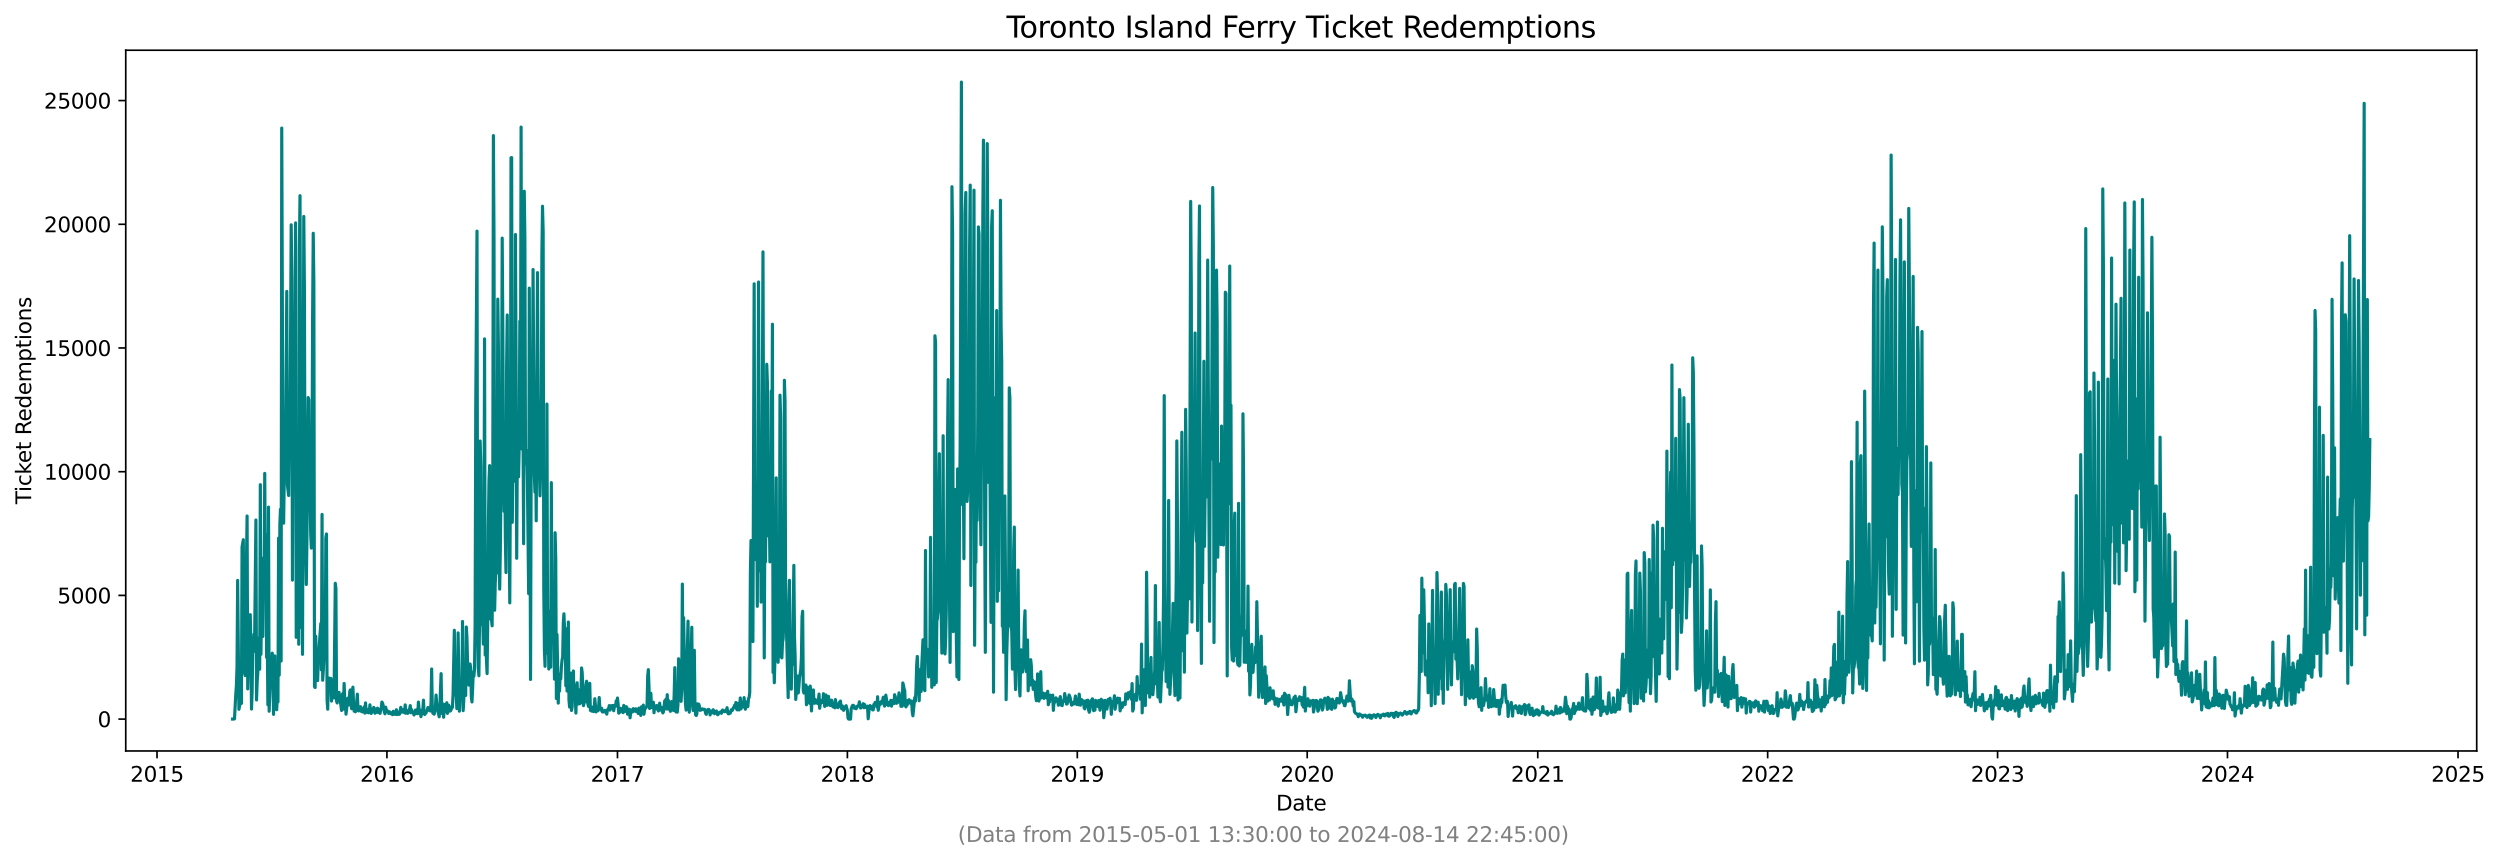 <?xml version="1.0" encoding="utf-8" standalone="no"?>
<!DOCTYPE svg PUBLIC "-//W3C//DTD SVG 1.1//EN"
  "http://www.w3.org/Graphics/SVG/1.1/DTD/svg11.dtd">
<svg xmlns:xlink="http://www.w3.org/1999/xlink" width="1186.75pt" height="408.957pt" viewBox="0 0 1186.75 408.957" xmlns="http://www.w3.org/2000/svg" version="1.1">
 <defs>
  <style type="text/css">*{stroke-linejoin: round; stroke-linecap: butt}</style>
 </defs>
 <g id="figure_1">
  <g id="patch_1">
   <path d="M 0 408.957 
L 1186.75 408.957 
L 1186.75 0 
L 0 0 
z
" style="fill: #ffffff"/>
  </g>
  <g id="axes_1">
   <g id="patch_2">
    <path d="M 59.691 356.478 
L 1175.691 356.478 
L 1175.691 23.838 
L 59.691 23.838 
z
" style="fill: #ffffff"/>
   </g>
   <g id="matplotlib.axis_1">
    <g id="xtick_1">
     <g id="line2d_1">
      <defs>
       <path id="m509e6a8855" d="M 0 0 
L 0 3.5 
" style="stroke: #000000; stroke-width: 0.8"/>
      </defs>
      <g>
       <use xlink:href="#m509e6a8855" x="74.537" y="356.478" style="stroke: #000000; stroke-width: 0.8"/>
      </g>
     </g>
     <g id="text_1">
      <!-- 2015 -->
      <g transform="translate(61.812 371.076) scale(0.1 -0.1)">
       <defs>
        <path id="DejaVuSans-32" d="M 1228 531 
L 3431 531 
L 3431 0 
L 469 0 
L 469 531 
Q 828 903 1448 1529 
Q 2069 2156 2228 2338 
Q 2531 2678 2651 2914 
Q 2772 3150 2772 3378 
Q 2772 3750 2511 3984 
Q 2250 4219 1831 4219 
Q 1534 4219 1204 4116 
Q 875 4013 500 3803 
L 500 4441 
Q 881 4594 1212 4672 
Q 1544 4750 1819 4750 
Q 2544 4750 2975 4387 
Q 3406 4025 3406 3419 
Q 3406 3131 3298 2873 
Q 3191 2616 2906 2266 
Q 2828 2175 2409 1742 
Q 1991 1309 1228 531 
z
" transform="scale(0.016)"/>
        <path id="DejaVuSans-30" d="M 2034 4250 
Q 1547 4250 1301 3770 
Q 1056 3291 1056 2328 
Q 1056 1369 1301 889 
Q 1547 409 2034 409 
Q 2525 409 2770 889 
Q 3016 1369 3016 2328 
Q 3016 3291 2770 3770 
Q 2525 4250 2034 4250 
z
M 2034 4750 
Q 2819 4750 3233 4129 
Q 3647 3509 3647 2328 
Q 3647 1150 3233 529 
Q 2819 -91 2034 -91 
Q 1250 -91 836 529 
Q 422 1150 422 2328 
Q 422 3509 836 4129 
Q 1250 4750 2034 4750 
z
" transform="scale(0.016)"/>
        <path id="DejaVuSans-31" d="M 794 531 
L 1825 531 
L 1825 4091 
L 703 3866 
L 703 4441 
L 1819 4666 
L 2450 4666 
L 2450 531 
L 3481 531 
L 3481 0 
L 794 0 
L 794 531 
z
" transform="scale(0.016)"/>
        <path id="DejaVuSans-35" d="M 691 4666 
L 3169 4666 
L 3169 4134 
L 1269 4134 
L 1269 2991 
Q 1406 3038 1543 3061 
Q 1681 3084 1819 3084 
Q 2600 3084 3056 2656 
Q 3513 2228 3513 1497 
Q 3513 744 3044 326 
Q 2575 -91 1722 -91 
Q 1428 -91 1123 -41 
Q 819 9 494 109 
L 494 744 
Q 775 591 1075 516 
Q 1375 441 1709 441 
Q 2250 441 2565 725 
Q 2881 1009 2881 1497 
Q 2881 1984 2565 2268 
Q 2250 2553 1709 2553 
Q 1456 2553 1204 2497 
Q 953 2441 691 2322 
L 691 4666 
z
" transform="scale(0.016)"/>
       </defs>
       <use xlink:href="#DejaVuSans-32"/>
       <use xlink:href="#DejaVuSans-30" x="63.623"/>
       <use xlink:href="#DejaVuSans-31" x="127.246"/>
       <use xlink:href="#DejaVuSans-35" x="190.869"/>
      </g>
     </g>
    </g>
    <g id="xtick_2">
     <g id="line2d_2">
      <g>
       <use xlink:href="#m509e6a8855" x="183.676" y="356.478" style="stroke: #000000; stroke-width: 0.8"/>
      </g>
     </g>
     <g id="text_2">
      <!-- 2016 -->
      <g transform="translate(170.951 371.076) scale(0.1 -0.1)">
       <defs>
        <path id="DejaVuSans-36" d="M 2113 2584 
Q 1688 2584 1439 2293 
Q 1191 2003 1191 1497 
Q 1191 994 1439 701 
Q 1688 409 2113 409 
Q 2538 409 2786 701 
Q 3034 994 3034 1497 
Q 3034 2003 2786 2293 
Q 2538 2584 2113 2584 
z
M 3366 4563 
L 3366 3988 
Q 3128 4100 2886 4159 
Q 2644 4219 2406 4219 
Q 1781 4219 1451 3797 
Q 1122 3375 1075 2522 
Q 1259 2794 1537 2939 
Q 1816 3084 2150 3084 
Q 2853 3084 3261 2657 
Q 3669 2231 3669 1497 
Q 3669 778 3244 343 
Q 2819 -91 2113 -91 
Q 1303 -91 875 529 
Q 447 1150 447 2328 
Q 447 3434 972 4092 
Q 1497 4750 2381 4750 
Q 2619 4750 2861 4703 
Q 3103 4656 3366 4563 
z
" transform="scale(0.016)"/>
       </defs>
       <use xlink:href="#DejaVuSans-32"/>
       <use xlink:href="#DejaVuSans-30" x="63.623"/>
       <use xlink:href="#DejaVuSans-31" x="127.246"/>
       <use xlink:href="#DejaVuSans-36" x="190.869"/>
      </g>
     </g>
    </g>
    <g id="xtick_3">
     <g id="line2d_3">
      <g>
       <use xlink:href="#m509e6a8855" x="293.114" y="356.478" style="stroke: #000000; stroke-width: 0.8"/>
      </g>
     </g>
     <g id="text_3">
      <!-- 2017 -->
      <g transform="translate(280.389 371.076) scale(0.1 -0.1)">
       <defs>
        <path id="DejaVuSans-37" d="M 525 4666 
L 3525 4666 
L 3525 4397 
L 1831 0 
L 1172 0 
L 2766 4134 
L 525 4134 
L 525 4666 
z
" transform="scale(0.016)"/>
       </defs>
       <use xlink:href="#DejaVuSans-32"/>
       <use xlink:href="#DejaVuSans-30" x="63.623"/>
       <use xlink:href="#DejaVuSans-31" x="127.246"/>
       <use xlink:href="#DejaVuSans-37" x="190.869"/>
      </g>
     </g>
    </g>
    <g id="xtick_4">
     <g id="line2d_4">
      <g>
       <use xlink:href="#m509e6a8855" x="402.253" y="356.478" style="stroke: #000000; stroke-width: 0.8"/>
      </g>
     </g>
     <g id="text_4">
      <!-- 2018 -->
      <g transform="translate(389.528 371.076) scale(0.1 -0.1)">
       <defs>
        <path id="DejaVuSans-38" d="M 2034 2216 
Q 1584 2216 1326 1975 
Q 1069 1734 1069 1313 
Q 1069 891 1326 650 
Q 1584 409 2034 409 
Q 2484 409 2743 651 
Q 3003 894 3003 1313 
Q 3003 1734 2745 1975 
Q 2488 2216 2034 2216 
z
M 1403 2484 
Q 997 2584 770 2862 
Q 544 3141 544 3541 
Q 544 4100 942 4425 
Q 1341 4750 2034 4750 
Q 2731 4750 3128 4425 
Q 3525 4100 3525 3541 
Q 3525 3141 3298 2862 
Q 3072 2584 2669 2484 
Q 3125 2378 3379 2068 
Q 3634 1759 3634 1313 
Q 3634 634 3220 271 
Q 2806 -91 2034 -91 
Q 1263 -91 848 271 
Q 434 634 434 1313 
Q 434 1759 690 2068 
Q 947 2378 1403 2484 
z
M 1172 3481 
Q 1172 3119 1398 2916 
Q 1625 2713 2034 2713 
Q 2441 2713 2670 2916 
Q 2900 3119 2900 3481 
Q 2900 3844 2670 4047 
Q 2441 4250 2034 4250 
Q 1625 4250 1398 4047 
Q 1172 3844 1172 3481 
z
" transform="scale(0.016)"/>
       </defs>
       <use xlink:href="#DejaVuSans-32"/>
       <use xlink:href="#DejaVuSans-30" x="63.623"/>
       <use xlink:href="#DejaVuSans-31" x="127.246"/>
       <use xlink:href="#DejaVuSans-38" x="190.869"/>
      </g>
     </g>
    </g>
    <g id="xtick_5">
     <g id="line2d_5">
      <g>
       <use xlink:href="#m509e6a8855" x="511.392" y="356.478" style="stroke: #000000; stroke-width: 0.8"/>
      </g>
     </g>
     <g id="text_5">
      <!-- 2019 -->
      <g transform="translate(498.667 371.076) scale(0.1 -0.1)">
       <defs>
        <path id="DejaVuSans-39" d="M 703 97 
L 703 672 
Q 941 559 1184 500 
Q 1428 441 1663 441 
Q 2288 441 2617 861 
Q 2947 1281 2994 2138 
Q 2813 1869 2534 1725 
Q 2256 1581 1919 1581 
Q 1219 1581 811 2004 
Q 403 2428 403 3163 
Q 403 3881 828 4315 
Q 1253 4750 1959 4750 
Q 2769 4750 3195 4129 
Q 3622 3509 3622 2328 
Q 3622 1225 3098 567 
Q 2575 -91 1691 -91 
Q 1453 -91 1209 -44 
Q 966 3 703 97 
z
M 1959 2075 
Q 2384 2075 2632 2365 
Q 2881 2656 2881 3163 
Q 2881 3666 2632 3958 
Q 2384 4250 1959 4250 
Q 1534 4250 1286 3958 
Q 1038 3666 1038 3163 
Q 1038 2656 1286 2365 
Q 1534 2075 1959 2075 
z
" transform="scale(0.016)"/>
       </defs>
       <use xlink:href="#DejaVuSans-32"/>
       <use xlink:href="#DejaVuSans-30" x="63.623"/>
       <use xlink:href="#DejaVuSans-31" x="127.246"/>
       <use xlink:href="#DejaVuSans-39" x="190.869"/>
      </g>
     </g>
    </g>
    <g id="xtick_6">
     <g id="line2d_6">
      <g>
       <use xlink:href="#m509e6a8855" x="620.531" y="356.478" style="stroke: #000000; stroke-width: 0.8"/>
      </g>
     </g>
     <g id="text_6">
      <!-- 2020 -->
      <g transform="translate(607.806 371.076) scale(0.1 -0.1)">
       <use xlink:href="#DejaVuSans-32"/>
       <use xlink:href="#DejaVuSans-30" x="63.623"/>
       <use xlink:href="#DejaVuSans-32" x="127.246"/>
       <use xlink:href="#DejaVuSans-30" x="190.869"/>
      </g>
     </g>
    </g>
    <g id="xtick_7">
     <g id="line2d_7">
      <g>
       <use xlink:href="#m509e6a8855" x="729.969" y="356.478" style="stroke: #000000; stroke-width: 0.8"/>
      </g>
     </g>
     <g id="text_7">
      <!-- 2021 -->
      <g transform="translate(717.244 371.076) scale(0.1 -0.1)">
       <use xlink:href="#DejaVuSans-32"/>
       <use xlink:href="#DejaVuSans-30" x="63.623"/>
       <use xlink:href="#DejaVuSans-32" x="127.246"/>
       <use xlink:href="#DejaVuSans-31" x="190.869"/>
      </g>
     </g>
    </g>
    <g id="xtick_8">
     <g id="line2d_8">
      <g>
       <use xlink:href="#m509e6a8855" x="839.109" y="356.478" style="stroke: #000000; stroke-width: 0.8"/>
      </g>
     </g>
     <g id="text_8">
      <!-- 2022 -->
      <g transform="translate(826.384 371.076) scale(0.1 -0.1)">
       <use xlink:href="#DejaVuSans-32"/>
       <use xlink:href="#DejaVuSans-30" x="63.623"/>
       <use xlink:href="#DejaVuSans-32" x="127.246"/>
       <use xlink:href="#DejaVuSans-32" x="190.869"/>
      </g>
     </g>
    </g>
    <g id="xtick_9">
     <g id="line2d_9">
      <g>
       <use xlink:href="#m509e6a8855" x="948.248" y="356.478" style="stroke: #000000; stroke-width: 0.8"/>
      </g>
     </g>
     <g id="text_9">
      <!-- 2023 -->
      <g transform="translate(935.523 371.076) scale(0.1 -0.1)">
       <defs>
        <path id="DejaVuSans-33" d="M 2597 2516 
Q 3050 2419 3304 2112 
Q 3559 1806 3559 1356 
Q 3559 666 3084 287 
Q 2609 -91 1734 -91 
Q 1441 -91 1130 -33 
Q 819 25 488 141 
L 488 750 
Q 750 597 1062 519 
Q 1375 441 1716 441 
Q 2309 441 2620 675 
Q 2931 909 2931 1356 
Q 2931 1769 2642 2001 
Q 2353 2234 1838 2234 
L 1294 2234 
L 1294 2753 
L 1863 2753 
Q 2328 2753 2575 2939 
Q 2822 3125 2822 3475 
Q 2822 3834 2567 4026 
Q 2313 4219 1838 4219 
Q 1578 4219 1281 4162 
Q 984 4106 628 3988 
L 628 4550 
Q 988 4650 1302 4700 
Q 1616 4750 1894 4750 
Q 2613 4750 3031 4423 
Q 3450 4097 3450 3541 
Q 3450 3153 3228 2886 
Q 3006 2619 2597 2516 
z
" transform="scale(0.016)"/>
       </defs>
       <use xlink:href="#DejaVuSans-32"/>
       <use xlink:href="#DejaVuSans-30" x="63.623"/>
       <use xlink:href="#DejaVuSans-32" x="127.246"/>
       <use xlink:href="#DejaVuSans-33" x="190.869"/>
      </g>
     </g>
    </g>
    <g id="xtick_10">
     <g id="line2d_10">
      <g>
       <use xlink:href="#m509e6a8855" x="1057.387" y="356.478" style="stroke: #000000; stroke-width: 0.8"/>
      </g>
     </g>
     <g id="text_10">
      <!-- 2024 -->
      <g transform="translate(1044.662 371.076) scale(0.1 -0.1)">
       <defs>
        <path id="DejaVuSans-34" d="M 2419 4116 
L 825 1625 
L 2419 1625 
L 2419 4116 
z
M 2253 4666 
L 3047 4666 
L 3047 1625 
L 3713 1625 
L 3713 1100 
L 3047 1100 
L 3047 0 
L 2419 0 
L 2419 1100 
L 313 1100 
L 313 1709 
L 2253 4666 
z
" transform="scale(0.016)"/>
       </defs>
       <use xlink:href="#DejaVuSans-32"/>
       <use xlink:href="#DejaVuSans-30" x="63.623"/>
       <use xlink:href="#DejaVuSans-32" x="127.246"/>
       <use xlink:href="#DejaVuSans-34" x="190.869"/>
      </g>
     </g>
    </g>
    <g id="xtick_11">
     <g id="line2d_11">
      <g>
       <use xlink:href="#m509e6a8855" x="1166.825" y="356.478" style="stroke: #000000; stroke-width: 0.8"/>
      </g>
     </g>
     <g id="text_11">
      <!-- 2025 -->
      <g transform="translate(1154.1 371.076) scale(0.1 -0.1)">
       <use xlink:href="#DejaVuSans-32"/>
       <use xlink:href="#DejaVuSans-30" x="63.623"/>
       <use xlink:href="#DejaVuSans-32" x="127.246"/>
       <use xlink:href="#DejaVuSans-35" x="190.869"/>
      </g>
     </g>
    </g>
    <g id="text_12">
     <!-- Date -->
     <g transform="translate(605.74 384.754) scale(0.1 -0.1)">
      <defs>
       <path id="DejaVuSans-44" d="M 1259 4147 
L 1259 519 
L 2022 519 
Q 2988 519 3436 956 
Q 3884 1394 3884 2338 
Q 3884 3275 3436 3711 
Q 2988 4147 2022 4147 
L 1259 4147 
z
M 628 4666 
L 1925 4666 
Q 3281 4666 3915 4102 
Q 4550 3538 4550 2338 
Q 4550 1131 3912 565 
Q 3275 0 1925 0 
L 628 0 
L 628 4666 
z
" transform="scale(0.016)"/>
       <path id="DejaVuSans-61" d="M 2194 1759 
Q 1497 1759 1228 1600 
Q 959 1441 959 1056 
Q 959 750 1161 570 
Q 1363 391 1709 391 
Q 2188 391 2477 730 
Q 2766 1069 2766 1631 
L 2766 1759 
L 2194 1759 
z
M 3341 1997 
L 3341 0 
L 2766 0 
L 2766 531 
Q 2569 213 2275 61 
Q 1981 -91 1556 -91 
Q 1019 -91 701 211 
Q 384 513 384 1019 
Q 384 1609 779 1909 
Q 1175 2209 1959 2209 
L 2766 2209 
L 2766 2266 
Q 2766 2663 2505 2880 
Q 2244 3097 1772 3097 
Q 1472 3097 1187 3025 
Q 903 2953 641 2809 
L 641 3341 
Q 956 3463 1253 3523 
Q 1550 3584 1831 3584 
Q 2591 3584 2966 3190 
Q 3341 2797 3341 1997 
z
" transform="scale(0.016)"/>
       <path id="DejaVuSans-74" d="M 1172 4494 
L 1172 3500 
L 2356 3500 
L 2356 3053 
L 1172 3053 
L 1172 1153 
Q 1172 725 1289 603 
Q 1406 481 1766 481 
L 2356 481 
L 2356 0 
L 1766 0 
Q 1100 0 847 248 
Q 594 497 594 1153 
L 594 3053 
L 172 3053 
L 172 3500 
L 594 3500 
L 594 4494 
L 1172 4494 
z
" transform="scale(0.016)"/>
       <path id="DejaVuSans-65" d="M 3597 1894 
L 3597 1613 
L 953 1613 
Q 991 1019 1311 708 
Q 1631 397 2203 397 
Q 2534 397 2845 478 
Q 3156 559 3463 722 
L 3463 178 
Q 3153 47 2828 -22 
Q 2503 -91 2169 -91 
Q 1331 -91 842 396 
Q 353 884 353 1716 
Q 353 2575 817 3079 
Q 1281 3584 2069 3584 
Q 2775 3584 3186 3129 
Q 3597 2675 3597 1894 
z
M 3022 2063 
Q 3016 2534 2758 2815 
Q 2500 3097 2075 3097 
Q 1594 3097 1305 2825 
Q 1016 2553 972 2059 
L 3022 2063 
z
" transform="scale(0.016)"/>
      </defs>
      <use xlink:href="#DejaVuSans-44"/>
      <use xlink:href="#DejaVuSans-61" x="77.002"/>
      <use xlink:href="#DejaVuSans-74" x="138.281"/>
      <use xlink:href="#DejaVuSans-65" x="177.49"/>
     </g>
    </g>
   </g>
   <g id="matplotlib.axis_2">
    <g id="ytick_1">
     <g id="line2d_12">
      <defs>
       <path id="meed29cdde0" d="M 0 0 
L -3.5 0 
" style="stroke: #000000; stroke-width: 0.8"/>
      </defs>
      <g>
       <use xlink:href="#meed29cdde0" x="59.691" y="341.358" style="stroke: #000000; stroke-width: 0.8"/>
      </g>
     </g>
     <g id="text_13">
      <!-- 0 -->
      <g transform="translate(46.328 345.157) scale(0.1 -0.1)">
       <use xlink:href="#DejaVuSans-30"/>
      </g>
     </g>
    </g>
    <g id="ytick_2">
     <g id="line2d_13">
      <g>
       <use xlink:href="#meed29cdde0" x="59.691" y="282.635" style="stroke: #000000; stroke-width: 0.8"/>
      </g>
     </g>
     <g id="text_14">
      <!-- 5000 -->
      <g transform="translate(27.241 286.434) scale(0.1 -0.1)">
       <use xlink:href="#DejaVuSans-35"/>
       <use xlink:href="#DejaVuSans-30" x="63.623"/>
       <use xlink:href="#DejaVuSans-30" x="127.246"/>
       <use xlink:href="#DejaVuSans-30" x="190.869"/>
      </g>
     </g>
    </g>
    <g id="ytick_3">
     <g id="line2d_14">
      <g>
       <use xlink:href="#meed29cdde0" x="59.691" y="223.912" style="stroke: #000000; stroke-width: 0.8"/>
      </g>
     </g>
     <g id="text_15">
      <!-- 10000 -->
      <g transform="translate(20.878 227.711) scale(0.1 -0.1)">
       <use xlink:href="#DejaVuSans-31"/>
       <use xlink:href="#DejaVuSans-30" x="63.623"/>
       <use xlink:href="#DejaVuSans-30" x="127.246"/>
       <use xlink:href="#DejaVuSans-30" x="190.869"/>
       <use xlink:href="#DejaVuSans-30" x="254.492"/>
      </g>
     </g>
    </g>
    <g id="ytick_4">
     <g id="line2d_15">
      <g>
       <use xlink:href="#meed29cdde0" x="59.691" y="165.189" style="stroke: #000000; stroke-width: 0.8"/>
      </g>
     </g>
     <g id="text_16">
      <!-- 15000 -->
      <g transform="translate(20.878 168.988) scale(0.1 -0.1)">
       <use xlink:href="#DejaVuSans-31"/>
       <use xlink:href="#DejaVuSans-35" x="63.623"/>
       <use xlink:href="#DejaVuSans-30" x="127.246"/>
       <use xlink:href="#DejaVuSans-30" x="190.869"/>
       <use xlink:href="#DejaVuSans-30" x="254.492"/>
      </g>
     </g>
    </g>
    <g id="ytick_5">
     <g id="line2d_16">
      <g>
       <use xlink:href="#meed29cdde0" x="59.691" y="106.466" style="stroke: #000000; stroke-width: 0.8"/>
      </g>
     </g>
     <g id="text_17">
      <!-- 20000 -->
      <g transform="translate(20.878 110.265) scale(0.1 -0.1)">
       <use xlink:href="#DejaVuSans-32"/>
       <use xlink:href="#DejaVuSans-30" x="63.623"/>
       <use xlink:href="#DejaVuSans-30" x="127.246"/>
       <use xlink:href="#DejaVuSans-30" x="190.869"/>
       <use xlink:href="#DejaVuSans-30" x="254.492"/>
      </g>
     </g>
    </g>
    <g id="ytick_6">
     <g id="line2d_17">
      <g>
       <use xlink:href="#meed29cdde0" x="59.691" y="47.743" style="stroke: #000000; stroke-width: 0.8"/>
      </g>
     </g>
     <g id="text_18">
      <!-- 25000 -->
      <g transform="translate(20.878 51.542) scale(0.1 -0.1)">
       <use xlink:href="#DejaVuSans-32"/>
       <use xlink:href="#DejaVuSans-35" x="63.623"/>
       <use xlink:href="#DejaVuSans-30" x="127.246"/>
       <use xlink:href="#DejaVuSans-30" x="190.869"/>
       <use xlink:href="#DejaVuSans-30" x="254.492"/>
      </g>
     </g>
    </g>
    <g id="text_19">
     <!-- Ticket Redemptions -->
     <g transform="translate(14.798 239.337) rotate(-90) scale(0.1 -0.1)">
      <defs>
       <path id="DejaVuSans-54" d="M -19 4666 
L 3928 4666 
L 3928 4134 
L 2272 4134 
L 2272 0 
L 1638 0 
L 1638 4134 
L -19 4134 
L -19 4666 
z
" transform="scale(0.016)"/>
       <path id="DejaVuSans-69" d="M 603 3500 
L 1178 3500 
L 1178 0 
L 603 0 
L 603 3500 
z
M 603 4863 
L 1178 4863 
L 1178 4134 
L 603 4134 
L 603 4863 
z
" transform="scale(0.016)"/>
       <path id="DejaVuSans-63" d="M 3122 3366 
L 3122 2828 
Q 2878 2963 2633 3030 
Q 2388 3097 2138 3097 
Q 1578 3097 1268 2742 
Q 959 2388 959 1747 
Q 959 1106 1268 751 
Q 1578 397 2138 397 
Q 2388 397 2633 464 
Q 2878 531 3122 666 
L 3122 134 
Q 2881 22 2623 -34 
Q 2366 -91 2075 -91 
Q 1284 -91 818 406 
Q 353 903 353 1747 
Q 353 2603 823 3093 
Q 1294 3584 2113 3584 
Q 2378 3584 2631 3529 
Q 2884 3475 3122 3366 
z
" transform="scale(0.016)"/>
       <path id="DejaVuSans-6b" d="M 581 4863 
L 1159 4863 
L 1159 1991 
L 2875 3500 
L 3609 3500 
L 1753 1863 
L 3688 0 
L 2938 0 
L 1159 1709 
L 1159 0 
L 581 0 
L 581 4863 
z
" transform="scale(0.016)"/>
       <path id="DejaVuSans-20" transform="scale(0.016)"/>
       <path id="DejaVuSans-52" d="M 2841 2188 
Q 3044 2119 3236 1894 
Q 3428 1669 3622 1275 
L 4263 0 
L 3584 0 
L 2988 1197 
Q 2756 1666 2539 1819 
Q 2322 1972 1947 1972 
L 1259 1972 
L 1259 0 
L 628 0 
L 628 4666 
L 2053 4666 
Q 2853 4666 3247 4331 
Q 3641 3997 3641 3322 
Q 3641 2881 3436 2590 
Q 3231 2300 2841 2188 
z
M 1259 4147 
L 1259 2491 
L 2053 2491 
Q 2509 2491 2742 2702 
Q 2975 2913 2975 3322 
Q 2975 3731 2742 3939 
Q 2509 4147 2053 4147 
L 1259 4147 
z
" transform="scale(0.016)"/>
       <path id="DejaVuSans-64" d="M 2906 2969 
L 2906 4863 
L 3481 4863 
L 3481 0 
L 2906 0 
L 2906 525 
Q 2725 213 2448 61 
Q 2172 -91 1784 -91 
Q 1150 -91 751 415 
Q 353 922 353 1747 
Q 353 2572 751 3078 
Q 1150 3584 1784 3584 
Q 2172 3584 2448 3432 
Q 2725 3281 2906 2969 
z
M 947 1747 
Q 947 1113 1208 752 
Q 1469 391 1925 391 
Q 2381 391 2643 752 
Q 2906 1113 2906 1747 
Q 2906 2381 2643 2742 
Q 2381 3103 1925 3103 
Q 1469 3103 1208 2742 
Q 947 2381 947 1747 
z
" transform="scale(0.016)"/>
       <path id="DejaVuSans-6d" d="M 3328 2828 
Q 3544 3216 3844 3400 
Q 4144 3584 4550 3584 
Q 5097 3584 5394 3201 
Q 5691 2819 5691 2113 
L 5691 0 
L 5113 0 
L 5113 2094 
Q 5113 2597 4934 2840 
Q 4756 3084 4391 3084 
Q 3944 3084 3684 2787 
Q 3425 2491 3425 1978 
L 3425 0 
L 2847 0 
L 2847 2094 
Q 2847 2600 2669 2842 
Q 2491 3084 2119 3084 
Q 1678 3084 1418 2786 
Q 1159 2488 1159 1978 
L 1159 0 
L 581 0 
L 581 3500 
L 1159 3500 
L 1159 2956 
Q 1356 3278 1631 3431 
Q 1906 3584 2284 3584 
Q 2666 3584 2933 3390 
Q 3200 3197 3328 2828 
z
" transform="scale(0.016)"/>
       <path id="DejaVuSans-70" d="M 1159 525 
L 1159 -1331 
L 581 -1331 
L 581 3500 
L 1159 3500 
L 1159 2969 
Q 1341 3281 1617 3432 
Q 1894 3584 2278 3584 
Q 2916 3584 3314 3078 
Q 3713 2572 3713 1747 
Q 3713 922 3314 415 
Q 2916 -91 2278 -91 
Q 1894 -91 1617 61 
Q 1341 213 1159 525 
z
M 3116 1747 
Q 3116 2381 2855 2742 
Q 2594 3103 2138 3103 
Q 1681 3103 1420 2742 
Q 1159 2381 1159 1747 
Q 1159 1113 1420 752 
Q 1681 391 2138 391 
Q 2594 391 2855 752 
Q 3116 1113 3116 1747 
z
" transform="scale(0.016)"/>
       <path id="DejaVuSans-6f" d="M 1959 3097 
Q 1497 3097 1228 2736 
Q 959 2375 959 1747 
Q 959 1119 1226 758 
Q 1494 397 1959 397 
Q 2419 397 2687 759 
Q 2956 1122 2956 1747 
Q 2956 2369 2687 2733 
Q 2419 3097 1959 3097 
z
M 1959 3584 
Q 2709 3584 3137 3096 
Q 3566 2609 3566 1747 
Q 3566 888 3137 398 
Q 2709 -91 1959 -91 
Q 1206 -91 779 398 
Q 353 888 353 1747 
Q 353 2609 779 3096 
Q 1206 3584 1959 3584 
z
" transform="scale(0.016)"/>
       <path id="DejaVuSans-6e" d="M 3513 2113 
L 3513 0 
L 2938 0 
L 2938 2094 
Q 2938 2591 2744 2837 
Q 2550 3084 2163 3084 
Q 1697 3084 1428 2787 
Q 1159 2491 1159 1978 
L 1159 0 
L 581 0 
L 581 3500 
L 1159 3500 
L 1159 2956 
Q 1366 3272 1645 3428 
Q 1925 3584 2291 3584 
Q 2894 3584 3203 3211 
Q 3513 2838 3513 2113 
z
" transform="scale(0.016)"/>
       <path id="DejaVuSans-73" d="M 2834 3397 
L 2834 2853 
Q 2591 2978 2328 3040 
Q 2066 3103 1784 3103 
Q 1356 3103 1142 2972 
Q 928 2841 928 2578 
Q 928 2378 1081 2264 
Q 1234 2150 1697 2047 
L 1894 2003 
Q 2506 1872 2764 1633 
Q 3022 1394 3022 966 
Q 3022 478 2636 193 
Q 2250 -91 1575 -91 
Q 1294 -91 989 -36 
Q 684 19 347 128 
L 347 722 
Q 666 556 975 473 
Q 1284 391 1588 391 
Q 1994 391 2212 530 
Q 2431 669 2431 922 
Q 2431 1156 2273 1281 
Q 2116 1406 1581 1522 
L 1381 1569 
Q 847 1681 609 1914 
Q 372 2147 372 2553 
Q 372 3047 722 3315 
Q 1072 3584 1716 3584 
Q 2034 3584 2315 3537 
Q 2597 3491 2834 3397 
z
" transform="scale(0.016)"/>
      </defs>
      <use xlink:href="#DejaVuSans-54"/>
      <use xlink:href="#DejaVuSans-69" x="57.959"/>
      <use xlink:href="#DejaVuSans-63" x="85.742"/>
      <use xlink:href="#DejaVuSans-6b" x="140.723"/>
      <use xlink:href="#DejaVuSans-65" x="195.008"/>
      <use xlink:href="#DejaVuSans-74" x="256.531"/>
      <use xlink:href="#DejaVuSans-20" x="295.74"/>
      <use xlink:href="#DejaVuSans-52" x="327.527"/>
      <use xlink:href="#DejaVuSans-65" x="392.51"/>
      <use xlink:href="#DejaVuSans-64" x="454.033"/>
      <use xlink:href="#DejaVuSans-65" x="517.51"/>
      <use xlink:href="#DejaVuSans-6d" x="579.033"/>
      <use xlink:href="#DejaVuSans-70" x="676.445"/>
      <use xlink:href="#DejaVuSans-74" x="739.922"/>
      <use xlink:href="#DejaVuSans-69" x="779.131"/>
      <use xlink:href="#DejaVuSans-6f" x="806.914"/>
      <use xlink:href="#DejaVuSans-6e" x="868.096"/>
      <use xlink:href="#DejaVuSans-73" x="931.475"/>
     </g>
    </g>
   </g>
   <g id="line2d_18">
    <path d="M 110.418 341.346 
L 111.016 341.358 
L 111.315 341.217 
L 111.913 329.742 
L 112.212 325.585 
L 112.511 316.6 
L 112.81 275.541 
L 113.408 336.719 
L 114.006 333.806 
L 114.305 320.523 
L 114.604 333.9 
L 114.903 259.639 
L 115.501 256.209 
L 115.8 319.489 
L 116.099 308.755 
L 116.398 320.687 
L 116.697 319.266 
L 116.996 266.181 
L 117.295 244.958 
L 117.594 327.018 
L 117.893 313.817 
L 118.192 319.067 
L 118.491 308.778 
L 118.79 291.784 
L 119.089 305.49 
L 119.388 336.59 
L 119.687 328.251 
L 119.986 305.83 
L 120.285 309.424 
L 120.584 301.05 
L 120.883 302.53 
L 121.481 246.861 
L 121.78 332.256 
L 122.079 323.447 
L 122.378 319.536 
L 122.677 304.55 
L 122.976 302.812 
L 123.275 317.669 
L 123.574 230.078 
L 123.873 310.61 
L 124.172 285.442 
L 124.471 288.39 
L 124.77 302.107 
L 125.069 264.853 
L 125.368 282.705 
L 125.667 224.734 
L 125.966 273.932 
L 126.265 253.731 
L 126.565 312.067 
L 126.864 301.99 
L 127.163 334.546 
L 127.462 240.718 
L 127.761 337.623 
L 128.359 322.085 
L 128.658 316.483 
L 128.957 315.062 
L 129.256 310.047 
L 129.555 317.328 
L 129.854 339.103 
L 130.452 311.362 
L 130.751 330.882 
L 131.05 332.89 
L 131.349 336.907 
L 131.648 329.437 
L 131.947 333.195 
L 132.246 255.446 
L 132.545 320.499 
L 132.844 249.139 
L 133.143 241.752 
L 133.442 313.793 
L 133.741 60.791 
L 134.339 232.474 
L 134.638 248.329 
L 134.937 226.613 
L 135.236 225.133 
L 135.535 221.023 
L 136.133 138.329 
L 136.432 230.266 
L 137.03 235.234 
L 137.329 205.038 
L 137.628 216.677 
L 138.226 106.736 
L 138.525 132.75 
L 138.824 275.377 
L 139.123 204.181 
L 139.422 217.264 
L 139.721 208.139 
L 140.319 105.82 
L 140.618 302.53 
L 140.917 275.388 
L 141.216 218.439 
L 141.515 214.011 
L 141.814 305.83 
L 142.113 118.422 
L 142.412 92.901 
L 143.01 297.903 
L 143.309 214.622 
L 143.608 310.61 
L 144.206 102.754 
L 144.505 137.436 
L 144.804 243.079 
L 145.402 277.444 
L 145.701 256.01 
L 146 214.622 
L 146.299 188.725 
L 146.598 189.829 
L 146.897 241.4 
L 147.196 236.326 
L 147.495 253.59 
L 147.794 260.179 
L 148.093 224.887 
L 148.392 149.98 
L 148.691 110.741 
L 148.99 134.441 
L 149.289 325.867 
L 149.588 326.36 
L 149.887 302.025 
L 150.186 319.865 
L 150.485 321.204 
L 150.784 323.06 
L 151.083 313.37 
L 152.279 295.977 
L 152.578 318.033 
L 152.878 244.206 
L 153.177 322.907 
L 153.476 318.057 
L 153.775 311.233 
L 154.074 312.818 
L 154.373 312.595 
L 154.672 255.329 
L 154.971 253.473 
L 155.27 332.373 
L 155.569 336.66 
L 155.868 323.471 
L 156.167 321.862 
L 156.466 327.617 
L 156.765 327.335 
L 157.064 322.026 
L 157.363 332.808 
L 157.961 323.001 
L 158.26 325.561 
L 158.559 331.304 
L 159.157 276.892 
L 159.456 279.393 
L 159.755 332.702 
L 160.054 333.7 
L 160.353 331.175 
L 160.652 332.361 
L 160.951 328.662 
L 161.25 331.915 
L 161.549 332.796 
L 162.147 337.247 
L 162.446 329.789 
L 162.745 329.202 
L 163.044 336.59 
L 163.343 324.446 
L 163.642 331.903 
L 163.941 332.267 
L 164.24 339.009 
L 165.137 331.398 
L 165.436 333.583 
L 165.735 334.652 
L 166.034 328.157 
L 166.333 327.487 
L 166.931 336.437 
L 167.23 330.013 
L 167.529 326.207 
L 167.828 333.665 
L 168.127 337.588 
L 168.426 335.697 
L 168.725 337.881 
L 169.024 337.2 
L 169.622 329.508 
L 169.921 335.967 
L 170.22 337.494 
L 170.519 336.578 
L 170.818 336.871 
L 171.117 335.45 
L 171.416 337.623 
L 171.715 336.836 
L 172.014 337.952 
L 172.313 336.366 
L 172.612 336.402 
L 172.911 335.568 
L 173.21 338.516 
L 173.509 333.665 
L 173.808 337.635 
L 174.107 337.318 
L 174.406 338.245 
L 174.705 336.848 
L 175.004 338.351 
L 175.303 337.952 
L 175.602 334.581 
L 175.901 337.541 
L 176.2 338.668 
L 176.798 337.13 
L 177.097 336.86 
L 177.396 335.803 
L 177.695 337.846 
L 177.994 338.563 
L 178.293 336.543 
L 178.891 338.128 
L 179.191 336.167 
L 179.49 338.152 
L 179.789 337.576 
L 180.088 336.754 
L 180.387 338.645 
L 180.985 335.897 
L 181.284 333.278 
L 181.583 333.736 
L 182.181 336.049 
L 182.48 338.152 
L 182.779 338.844 
L 183.078 335.697 
L 183.377 337.012 
L 183.975 337.459 
L 184.573 338.68 
L 184.872 337.858 
L 185.171 338.234 
L 185.47 338.281 
L 185.769 338.938 
L 186.068 338.539 
L 186.367 339.256 
L 186.666 337.647 
L 186.965 339.044 
L 187.563 338.386 
L 187.862 339.15 
L 188.161 336.918 
L 188.46 339.173 
L 188.759 338.856 
L 189.058 338.105 
L 189.357 339.115 
L 189.656 339.009 
L 190.254 335.779 
L 190.553 338.046 
L 190.852 338.058 
L 191.45 336.789 
L 192.048 338.398 
L 192.347 334.616 
L 192.646 338.574 
L 192.945 337.048 
L 193.244 338.093 
L 193.543 338.633 
L 193.842 337.658 
L 194.141 338.046 
L 194.739 334.957 
L 195.038 338.328 
L 195.337 336.813 
L 195.636 338.187 
L 195.935 338.469 
L 196.234 338.046 
L 196.533 339.396 
L 196.832 338.551 
L 197.131 337.095 
L 197.43 338.692 
L 198.028 336.789 
L 198.327 338.786 
L 198.626 333.278 
L 198.925 336.507 
L 199.224 337.282 
L 199.523 337.611 
L 199.822 340.195 
L 200.42 337.001 
L 200.719 337.153 
L 201.018 332.373 
L 201.317 338.927 
L 201.616 339.173 
L 201.915 338.187 
L 202.214 338.527 
L 202.513 337.435 
L 202.812 337.235 
L 203.111 335.838 
L 203.41 337.2 
L 203.709 336.66 
L 204.008 337.341 
L 204.307 337.517 
L 204.606 333.665 
L 204.905 317.563 
L 205.204 336.39 
L 205.504 338.621 
L 205.803 335.92 
L 206.102 339.021 
L 206.7 335.497 
L 206.999 329.966 
L 207.298 334.064 
L 207.597 335.486 
L 207.896 337.787 
L 208.494 340.254 
L 208.793 335.568 
L 209.391 319.783 
L 209.69 338.657 
L 209.989 333.947 
L 210.288 335.791 
L 210.587 340.477 
L 210.886 335.932 
L 211.185 334.417 
L 211.484 337.764 
L 211.783 337.059 
L 212.082 333.595 
L 212.381 338.645 
L 212.68 337.576 
L 212.979 334.734 
L 213.278 335.356 
L 213.577 337.553 
L 213.876 337.423 
L 214.474 336.049 
L 214.773 335.791 
L 215.072 329.402 
L 215.67 299.195 
L 215.969 325.15 
L 216.268 329.907 
L 216.567 329.86 
L 216.866 336.355 
L 217.165 327.358 
L 217.464 300.44 
L 218.062 337.6 
L 218.66 325.831 
L 218.959 331.774 
L 219.258 330.823 
L 219.557 295.014 
L 219.856 337.341 
L 220.155 332.467 
L 220.454 321.838 
L 221.052 330.142 
L 221.351 297.633 
L 221.65 302.53 
L 221.949 314.322 
L 222.547 325.221 
L 223.145 315.191 
L 223.444 317.293 
L 223.743 330.776 
L 224.042 333.219 
L 224.341 327.347 
L 224.64 319.055 
L 224.939 321.028 
L 225.238 317.845 
L 225.537 296.341 
L 225.836 193.07 
L 226.434 109.719 
L 226.733 291.443 
L 227.032 317 
L 227.331 320.77 
L 227.63 295.378 
L 227.929 209.348 
L 228.228 221.258 
L 228.527 286.957 
L 228.826 296.493 
L 229.125 291.197 
L 229.424 305.736 
L 229.723 262.117 
L 230.022 160.855 
L 230.321 310.928 
L 230.62 297.656 
L 230.919 313.206 
L 231.218 319.748 
L 231.517 295.836 
L 231.816 250.408 
L 232.116 228.739 
L 232.415 221.023 
L 232.714 293.816 
L 233.013 291.279 
L 233.611 297.069 
L 233.91 239.591 
L 234.209 64.373 
L 234.508 113.184 
L 234.807 289.67 
L 235.106 276.363 
L 235.405 271.325 
L 235.704 272.065 
L 236.003 235.316 
L 236.302 142.017 
L 236.601 165.412 
L 236.9 257.912 
L 237.199 279.652 
L 237.498 261.682 
L 238.096 204.615 
L 238.395 113.031 
L 238.694 156.991 
L 238.993 219.719 
L 239.292 242.727 
L 239.591 218.075 
L 239.89 255.834 
L 240.189 271.771 
L 240.488 173.527 
L 240.787 149.521 
L 241.086 242.738 
L 241.385 238.076 
L 241.684 248.575 
L 241.983 286.17 
L 242.282 229.502 
L 242.581 74.873 
L 242.88 74.826 
L 243.179 247.953 
L 243.478 220.154 
L 243.777 217.852 
L 244.076 204.662 
L 244.375 228.433 
L 244.674 111.328 
L 244.973 174.749 
L 245.272 265.018 
L 245.571 215.338 
L 245.87 224.229 
L 246.169 226.355 
L 246.468 211.533 
L 246.767 152.469 
L 247.066 189.782 
L 247.365 60.333 
L 247.664 213.095 
L 247.963 188.584 
L 248.262 202.725 
L 248.561 258.089 
L 248.86 90.775 
L 249.159 113.195 
L 249.458 220.048 
L 249.757 214.692 
L 250.056 213.905 
L 250.355 228.128 
L 250.953 281.789 
L 251.252 136.767 
L 251.85 322.531 
L 252.149 216.219 
L 252.747 190.71 
L 253.046 127.935 
L 253.644 225.403 
L 253.943 233.636 
L 254.242 212.461 
L 254.541 247.213 
L 255.139 129.415 
L 255.438 186.282 
L 255.737 210.64 
L 256.335 235.363 
L 256.933 211.697 
L 257.232 120.688 
L 257.531 97.904 
L 257.83 109.778 
L 258.129 279.1 
L 258.429 308.285 
L 258.728 316.295 
L 259.027 283.985 
L 259.326 310.141 
L 259.625 191.814 
L 259.924 296.599 
L 260.223 297.633 
L 260.522 317.587 
L 261.12 290.022 
L 261.419 316.694 
L 261.718 229.103 
L 262.017 303.575 
L 262.316 300.181 
L 262.615 299.23 
L 262.914 301.919 
L 263.213 322.39 
L 263.512 252.909 
L 263.811 265.276 
L 264.11 331.586 
L 264.409 301.18 
L 265.007 333.771 
L 265.306 321.216 
L 265.605 328.051 
L 265.904 319.971 
L 266.203 322.238 
L 266.502 316.424 
L 266.801 313.323 
L 267.1 311.961 
L 267.399 295.683 
L 267.698 291.385 
L 267.997 298.819 
L 268.296 298.22 
L 268.595 325.526 
L 268.894 318.244 
L 269.193 328.051 
L 269.492 323.048 
L 269.791 295.284 
L 270.09 332.232 
L 270.389 335.65 
L 270.987 319.525 
L 271.286 337.259 
L 271.585 335.521 
L 271.884 322.296 
L 272.183 318.503 
L 272.482 331.704 
L 272.781 329.449 
L 273.08 330.976 
L 273.379 338.492 
L 273.678 326.055 
L 273.977 324.117 
L 274.276 334.264 
L 274.575 327.358 
L 275.173 334.088 
L 275.472 333.818 
L 275.771 329.625 
L 276.07 317.082 
L 276.369 319.278 
L 276.967 334.98 
L 277.565 332.138 
L 277.864 333.113 
L 278.163 325.068 
L 278.462 323.377 
L 278.761 331.398 
L 279.06 334.111 
L 279.359 335.345 
L 279.658 333.348 
L 279.957 324.375 
L 280.256 337.224 
L 280.555 337.012 
L 280.854 337.553 
L 281.153 336.167 
L 281.452 335.603 
L 281.751 337.799 
L 282.05 337.13 
L 282.349 331.692 
L 282.947 337.952 
L 283.246 336.766 
L 283.545 337.4 
L 283.844 337.388 
L 284.143 336.202 
L 284.442 331.117 
L 284.742 335.944 
L 285.34 337.118 
L 285.639 336.214 
L 285.938 337.964 
L 286.237 337.576 
L 286.536 337.928 
L 286.835 337.905 
L 287.134 337.212 
L 287.433 338.046 
L 287.732 338.21 
L 288.031 338.997 
L 288.33 336.989 
L 288.928 336.261 
L 289.227 334.945 
L 289.526 337.095 
L 289.825 336.543 
L 290.124 334.992 
L 290.423 336.073 
L 290.722 334.922 
L 291.021 334.898 
L 291.32 337.388 
L 291.619 335.685 
L 291.918 334.781 
L 292.217 335.215 
L 292.516 332.69 
L 292.815 335.133 
L 293.114 331.351 
L 293.413 334.135 
L 293.712 338.539 
L 294.011 337.494 
L 294.31 338.105 
L 294.609 336.214 
L 294.908 336.449 
L 295.207 337.247 
L 295.506 337.553 
L 295.805 338.292 
L 296.104 334.863 
L 296.403 337.4 
L 296.702 337.682 
L 297.001 335.779 
L 297.3 335.474 
L 297.599 335.944 
L 297.898 339.032 
L 298.197 338.915 
L 298.496 338.316 
L 298.795 336.707 
L 299.094 340.735 
L 299.393 338.081 
L 299.692 337.964 
L 299.991 336.965 
L 300.29 337.928 
L 300.589 336.39 
L 300.888 337.611 
L 301.187 337.423 
L 301.785 336.46 
L 302.084 337.823 
L 302.383 337.74 
L 302.682 337.095 
L 302.981 338.692 
L 303.28 336.131 
L 303.579 336.93 
L 303.878 336.742 
L 304.177 339.608 
L 304.476 335.544 
L 304.775 336.848 
L 305.074 336.719 
L 305.373 334.71 
L 305.672 339.068 
L 305.971 337.142 
L 306.27 336.084 
L 306.569 336.038 
L 306.868 335.673 
L 307.167 334.558 
L 307.466 320.863 
L 307.765 317.88 
L 308.064 325.608 
L 308.363 336.296 
L 308.662 335.767 
L 308.961 329.108 
L 309.26 335.908 
L 309.559 335.204 
L 309.858 335.38 
L 310.157 333.36 
L 310.456 338.339 
L 310.755 335.133 
L 311.055 335.286 
L 311.354 335.955 
L 311.653 334.934 
L 311.952 336.66 
L 312.251 336.19 
L 312.55 337.506 
L 312.849 334.91 
L 313.148 333.794 
L 313.447 337.071 
L 313.746 336.202 
L 314.045 335.814 
L 314.643 338.433 
L 314.942 337.893 
L 315.54 332.679 
L 315.839 336.472 
L 316.138 331.892 
L 316.437 336.531 
L 316.736 329.778 
L 317.035 336.601 
L 317.334 332.549 
L 317.633 335.474 
L 317.932 335.532 
L 318.231 337.67 
L 318.53 336.46 
L 318.829 333.031 
L 319.128 333.336 
L 319.427 336.026 
L 319.726 337.306 
L 320.025 329.836 
L 320.324 316.941 
L 320.623 335.744 
L 320.922 337.987 
L 321.221 332.714 
L 321.52 338.046 
L 321.819 334.558 
L 322.118 312.701 
L 322.417 314.897 
L 322.716 325.127 
L 323.015 330.823 
L 323.314 332.937 
L 323.613 326.595 
L 323.912 277.268 
L 324.211 317.105 
L 324.51 293.205 
L 325.108 327.781 
L 325.407 334.276 
L 325.706 337.095 
L 326.005 330.001 
L 326.304 308.085 
L 326.603 294.873 
L 326.902 323.259 
L 327.201 338.058 
L 327.5 324.457 
L 328.098 311.209 
L 328.397 297.774 
L 328.696 334.37 
L 328.995 337.247 
L 329.294 334.252 
L 329.593 308.708 
L 329.892 335.074 
L 330.191 339.303 
L 330.49 339.643 
L 330.789 338.938 
L 331.088 334.1 
L 331.387 335.063 
L 331.686 334.264 
L 331.985 335.227 
L 332.284 337.2 
L 332.583 336.625 
L 332.882 337.048 
L 333.181 336.543 
L 333.48 336.496 
L 333.779 336.766 
L 334.078 336.848 
L 334.377 336.672 
L 334.676 337.106 
L 334.975 338.692 
L 335.274 339.115 
L 335.573 337.306 
L 335.872 336.895 
L 336.171 337.423 
L 336.47 336.766 
L 336.769 337.224 
L 337.068 339.385 
L 337.368 337.729 
L 337.667 337.846 
L 337.966 338.398 
L 338.265 337.282 
L 338.564 336.918 
L 339.162 338.797 
L 339.461 337.987 
L 339.76 338.234 
L 340.059 337.494 
L 340.358 337.858 
L 340.657 339.279 
L 340.956 339.079 
L 341.255 338.433 
L 341.554 338.339 
L 341.853 338.022 
L 342.152 337.94 
L 342.451 338.61 
L 342.75 337.365 
L 343.049 337.036 
L 343.348 337.729 
L 343.647 337.67 
L 343.946 337.846 
L 344.245 337.576 
L 344.544 337.083 
L 344.843 337.799 
L 345.142 335.932 
L 345.441 338.292 
L 345.74 338.844 
L 346.039 338.833 
L 346.338 338.093 
L 346.637 338.551 
L 346.936 337.365 
L 347.235 336.883 
L 347.534 337.306 
L 347.833 336.813 
L 348.132 335.991 
L 348.431 335.603 
L 348.73 334.757 
L 349.029 335.685 
L 349.328 333.489 
L 349.627 336.496 
L 349.926 336.965 
L 350.225 333.841 
L 350.524 336.284 
L 350.823 337.012 
L 351.122 335.756 
L 351.421 331.328 
L 351.72 336.496 
L 352.019 335.838 
L 352.318 333.336 
L 352.916 335.556 
L 353.215 331.163 
L 353.514 334.605 
L 353.813 336.672 
L 354.112 335.568 
L 354.411 333.172 
L 354.71 334.945 
L 355.009 335.392 
L 355.308 331.669 
L 355.607 331.07 
L 355.906 328.65 
L 356.205 271.818 
L 356.504 256.585 
L 356.803 260.672 
L 357.102 268.353 
L 357.401 304.55 
L 357.999 134.723 
L 358.298 265.593 
L 358.597 229.467 
L 358.896 230.841 
L 359.195 233.777 
L 359.494 287.826 
L 360.092 133.866 
L 360.391 236.584 
L 360.69 271.019 
L 360.989 226.766 
L 361.288 285.818 
L 361.587 256.468 
L 362.185 119.561 
L 362.783 312.302 
L 363.082 246.297 
L 363.381 266.686 
L 363.68 234.318 
L 363.98 172.917 
L 364.279 181.619 
L 364.578 254.33 
L 364.877 254.272 
L 365.176 242.633 
L 365.475 266.733 
L 365.774 250.22 
L 366.073 185.671 
L 366.372 220.412 
L 366.671 153.902 
L 366.97 319.219 
L 367.269 311.644 
L 367.568 324.082 
L 367.867 312.677 
L 368.166 259.592 
L 368.465 226.848 
L 368.764 310.458 
L 369.063 298.807 
L 369.362 314.38 
L 369.96 294.485 
L 370.259 187.609 
L 370.558 198.508 
L 370.857 311.832 
L 371.156 312.29 
L 371.455 304.973 
L 371.754 303.258 
L 372.053 294.661 
L 372.352 180.515 
L 372.651 190.686 
L 372.95 292.007 
L 373.249 295.507 
L 374.146 331.14 
L 374.445 285.841 
L 374.744 275.482 
L 375.043 315.508 
L 375.342 307.134 
L 375.641 327.147 
L 375.94 308.696 
L 376.239 315.414 
L 376.837 268.377 
L 377.136 301.872 
L 377.435 311.221 
L 377.734 332.021 
L 378.033 328.204 
L 378.332 322.12 
L 378.631 320.922 
L 378.93 328.967 
L 379.229 325.925 
L 379.528 321.686 
L 380.126 317.939 
L 380.425 312.372 
L 380.724 292.817 
L 381.023 290.163 
L 381.322 327.793 
L 381.621 328.979 
L 381.92 328.65 
L 382.219 325.831 
L 382.518 325.15 
L 382.817 334.546 
L 383.116 326.09 
L 383.415 330.318 
L 383.714 327.1 
L 384.013 332.655 
L 384.312 333.865 
L 384.611 325.679 
L 384.91 329.143 
L 385.209 337.482 
L 385.508 331.563 
L 385.807 331.692 
L 386.106 327.511 
L 386.405 333.806 
L 386.704 333.83 
L 387.003 332.044 
L 387.302 333.63 
L 387.601 333.524 
L 387.9 332.761 
L 388.199 334.017 
L 388.498 332.303 
L 388.797 329.472 
L 389.096 336.202 
L 389.395 333.841 
L 389.993 332.526 
L 390.293 333.501 
L 390.592 333.395 
L 390.891 329.308 
L 391.19 330.541 
L 391.489 335.345 
L 392.087 329.907 
L 392.386 333.912 
L 392.685 334.804 
L 392.984 334.511 
L 393.283 330.576 
L 393.582 333.266 
L 393.881 334.663 
L 394.18 334.922 
L 394.479 333.888 
L 394.778 332.361 
L 395.376 335.509 
L 395.974 335.403 
L 396.273 336.014 
L 396.572 332.091 
L 396.871 334.898 
L 397.17 334.875 
L 397.469 335.732 
L 397.768 335.897 
L 398.067 335.415 
L 398.366 333.477 
L 398.665 333.254 
L 398.964 332.796 
L 399.263 335.345 
L 399.562 336.449 
L 399.861 335.074 
L 400.459 337.2 
L 400.758 335.732 
L 401.057 335.544 
L 401.356 336.108 
L 401.655 334.98 
L 402.253 337.259 
L 402.552 340.888 
L 402.851 341.358 
L 403.748 341.358 
L 404.047 336.543 
L 404.645 334.945 
L 404.944 334.793 
L 405.243 334.969 
L 405.542 336.214 
L 405.841 336.108 
L 406.14 336.366 
L 406.439 336.437 
L 406.738 335.345 
L 407.037 335.298 
L 407.336 334.945 
L 407.635 334.934 
L 407.934 333.148 
L 408.233 335.568 
L 408.532 336.12 
L 408.831 334.945 
L 409.13 334.804 
L 409.429 334.804 
L 409.728 334.029 
L 410.027 335.932 
L 410.326 334.323 
L 410.625 335.873 
L 410.924 335.709 
L 411.223 335.709 
L 411.522 335.227 
L 411.821 335.215 
L 412.12 341.193 
L 412.718 335.345 
L 413.017 334.934 
L 413.316 336.167 
L 413.615 335.309 
L 414.213 336.977 
L 414.512 336.989 
L 414.811 334.417 
L 415.11 334.628 
L 415.409 333.43 
L 415.708 334.605 
L 416.007 333.677 
L 416.306 335.685 
L 416.606 330.752 
L 416.905 337.177 
L 417.204 335.239 
L 417.503 334.628 
L 417.802 333.43 
L 418.101 334.241 
L 418.4 332.996 
L 418.699 333.289 
L 418.998 332.326 
L 419.297 330.964 
L 419.596 334.041 
L 419.895 335.204 
L 420.194 334.475 
L 420.493 329.977 
L 421.091 333.794 
L 421.39 334.593 
L 421.689 334.957 
L 421.988 333.465 
L 422.287 334.041 
L 422.885 332.432 
L 423.184 335.215 
L 423.483 332.585 
L 423.782 333.877 
L 424.081 333.137 
L 424.38 333.994 
L 424.679 329.778 
L 424.978 330.658 
L 425.277 333.383 
L 425.576 333.865 
L 425.875 332.573 
L 426.174 333.442 
L 426.473 331.821 
L 426.772 328.897 
L 427.071 331.128 
L 427.37 330.705 
L 427.669 335.286 
L 427.968 330.494 
L 428.267 335.274 
L 428.566 324.187 
L 428.865 325.279 
L 429.164 327.006 
L 429.463 327.828 
L 429.762 334.957 
L 430.061 335.556 
L 430.36 332.573 
L 430.659 334.663 
L 430.958 332.514 
L 431.257 333.759 
L 431.556 332.138 
L 432.453 334.053 
L 432.752 332.784 
L 433.051 337.823 
L 433.35 339.784 
L 434.247 331.128 
L 434.546 332.831 
L 434.845 326.56 
L 435.144 315.719 
L 435.443 311.62 
L 436.34 332.62 
L 436.639 319.947 
L 436.938 317.822 
L 437.237 328.263 
L 437.536 316.577 
L 438.134 303.705 
L 438.433 311.879 
L 438.732 327.429 
L 439.031 327.852 
L 439.33 261.318 
L 439.629 312.631 
L 439.928 312.302 
L 440.227 308.226 
L 440.526 312.184 
L 440.825 321.357 
L 441.423 309.589 
L 441.722 255.082 
L 442.32 326.278 
L 442.619 295.812 
L 443.218 306.512 
L 443.517 325.103 
L 443.816 159.399 
L 444.115 162.652 
L 444.414 323.976 
L 444.713 294.873 
L 445.012 293.452 
L 445.311 274.132 
L 445.61 237.512 
L 445.909 215.385 
L 446.208 275.4 
L 446.507 289.963 
L 446.806 292.559 
L 447.105 310.035 
L 447.404 284.984 
L 447.703 206.859 
L 448.002 304.95 
L 448.6 310.423 
L 448.899 303.705 
L 449.198 289.411 
L 449.497 257.126 
L 449.796 209.031 
L 450.095 180.198 
L 450.394 273.509 
L 450.693 278.407 
L 450.992 314.451 
L 451.291 270.89 
L 451.59 249.28 
L 451.889 88.649 
L 452.188 110.212 
L 452.487 299.829 
L 452.786 262.07 
L 453.085 264.994 
L 453.384 253.684 
L 453.683 232.309 
L 453.982 304.092 
L 454.281 321.345 
L 454.58 222.596 
L 454.879 250.889 
L 455.178 322.566 
L 455.477 240.143 
L 455.776 213.436 
L 456.374 38.958 
L 456.673 174.479 
L 456.972 239.685 
L 457.271 220.553 
L 457.57 265.218 
L 457.869 199.694 
L 458.168 101.439 
L 458.467 91.374 
L 458.766 235.398 
L 459.065 238.029 
L 459.962 219.907 
L 460.261 118.586 
L 460.56 87.886 
L 460.859 277.925 
L 461.457 166.504 
L 461.756 194.703 
L 462.055 163.04 
L 462.354 90.282 
L 462.653 306.312 
L 462.952 241.529 
L 463.251 266.956 
L 463.55 227.329 
L 463.849 247.049 
L 464.148 198.602 
L 464.447 107.722 
L 464.746 111.199 
L 465.045 199.73 
L 465.344 236.114 
L 465.643 258.594 
L 465.942 201.867 
L 466.241 196.312 
L 466.54 103.013 
L 466.839 66.546 
L 467.437 247.483 
L 467.736 309.671 
L 468.035 209.125 
L 468.334 182.371 
L 468.633 68.178 
L 468.932 117.106 
L 469.231 228.985 
L 469.531 219.449 
L 469.83 204.369 
L 470.428 295.436 
L 470.727 107.746 
L 471.026 100.03 
L 471.624 328.58 
L 471.923 239.614 
L 472.222 188.866 
L 472.521 190.228 
L 472.82 239.391 
L 473.119 147.431 
L 473.418 285.454 
L 473.717 227.717 
L 474.016 280.474 
L 474.315 212.379 
L 474.614 203.312 
L 474.913 95.085 
L 475.212 153.726 
L 475.511 171.437 
L 475.81 297.233 
L 476.109 291.525 
L 476.408 309.659 
L 476.707 291.76 
L 477.006 235.433 
L 477.305 275.095 
L 477.604 332.127 
L 477.903 310.869 
L 478.202 300.076 
L 478.501 297.257 
L 478.8 283.704 
L 479.099 184.133 
L 479.398 189.113 
L 479.697 297.175 
L 479.996 293.639 
L 480.295 300.451 
L 480.594 317.634 
L 480.893 305.995 
L 481.192 261.095 
L 481.491 250.208 
L 481.79 317.082 
L 482.089 327.347 
L 482.388 310.481 
L 482.687 306.887 
L 482.986 298.666 
L 483.285 270.62 
L 483.584 307.616 
L 483.883 325.691 
L 484.182 330.365 
L 484.481 313.969 
L 484.78 308.473 
L 485.079 315.919 
L 485.378 319.02 
L 485.976 310.728 
L 486.275 295.483 
L 486.574 289.928 
L 486.873 315.79 
L 487.172 318.832 
L 487.471 315.896 
L 487.77 303.775 
L 488.069 327.91 
L 488.368 319.736 
L 488.667 325.373 
L 488.966 323.33 
L 489.265 313.147 
L 489.564 315.966 
L 489.863 325.115 
L 490.162 322.848 
L 490.461 327.241 
L 490.76 323.6 
L 491.059 323.717 
L 491.358 326.419 
L 491.657 330.6 
L 491.956 332.62 
L 492.255 330.952 
L 492.554 319.889 
L 493.152 332.796 
L 493.451 331.692 
L 493.75 327.652 
L 494.049 318.855 
L 494.348 331.304 
L 494.647 330.788 
L 495.245 329.014 
L 495.544 331.528 
L 496.143 329.825 
L 496.442 329.261 
L 496.741 331.257 
L 497.04 330.212 
L 497.339 328.145 
L 497.638 334.534 
L 497.937 332.573 
L 498.236 333.254 
L 498.535 330.001 
L 498.834 330.823 
L 499.133 330.846 
L 499.432 331.762 
L 499.731 329.954 
L 500.03 337.212 
L 500.329 333.137 
L 500.628 333.465 
L 500.927 332.596 
L 501.226 331.269 
L 501.525 332.373 
L 501.824 331.809 
L 502.123 332.819 
L 502.422 334.769 
L 502.721 332.608 
L 503.02 332.056 
L 503.319 330.67 
L 503.917 334.851 
L 504.216 334.969 
L 504.515 332.819 
L 504.814 332.996 
L 505.113 332.843 
L 505.412 329.226 
L 506.01 332.749 
L 506.309 334.241 
L 506.608 334.076 
L 507.505 329.895 
L 507.804 330.541 
L 508.103 331.657 
L 508.402 333.618 
L 508.701 334.746 
L 509 333.794 
L 509.299 333.501 
L 509.598 334.288 
L 509.897 333.653 
L 510.196 332.502 
L 510.495 330.377 
L 511.093 334.417 
L 511.392 332.996 
L 511.691 334.135 
L 511.99 334.546 
L 512.289 329.508 
L 512.887 334.757 
L 513.186 334.135 
L 513.485 332.127 
L 513.784 332.69 
L 514.083 332.819 
L 514.382 332.761 
L 514.681 336.178 
L 514.98 336.507 
L 515.279 332.796 
L 515.578 332.984 
L 515.877 332.479 
L 516.176 335.509 
L 516.475 332.385 
L 516.774 337.153 
L 517.073 338.116 
L 517.372 337.177 
L 517.671 332.996 
L 517.97 333.559 
L 518.269 332.15 
L 518.568 331.715 
L 519.166 337.353 
L 519.465 334.323 
L 519.764 337.095 
L 520.063 332.467 
L 520.362 334.111 
L 520.661 332.866 
L 520.96 334.757 
L 521.259 335.403 
L 521.558 332.491 
L 521.857 334.123 
L 522.157 337.13 
L 522.456 332.996 
L 522.755 331.939 
L 523.054 335.074 
L 523.353 336.049 
L 523.652 332.632 
L 523.951 340.7 
L 524.25 337.905 
L 524.549 332.467 
L 524.848 335.168 
L 525.147 334.135 
L 525.446 336.613 
L 525.745 334.746 
L 526.044 332.009 
L 526.343 332.608 
L 526.642 332.408 
L 526.941 331.457 
L 527.24 333.36 
L 527.539 339.079 
L 527.838 334.288 
L 528.137 333.113 
L 528.436 334.851 
L 529.034 330.271 
L 529.333 336.672 
L 529.931 333.066 
L 530.23 333.606 
L 530.529 331.387 
L 530.828 332.596 
L 531.127 332.174 
L 531.426 331.528 
L 531.725 337.447 
L 532.323 333.783 
L 532.622 335.873 
L 532.921 335.215 
L 533.22 333.536 
L 533.519 334.111 
L 533.818 333.865 
L 534.117 334.417 
L 534.416 329.39 
L 534.715 330.306 
L 535.014 329.378 
L 535.313 331.821 
L 535.612 328.815 
L 535.911 330.811 
L 536.509 329.813 
L 536.808 328.133 
L 537.107 331.927 
L 537.406 324.481 
L 537.705 337.541 
L 538.004 336.613 
L 538.303 330.694 
L 538.602 330.741 
L 538.901 329.766 
L 539.2 329.331 
L 539.499 332.444 
L 539.798 321.204 
L 540.097 328.85 
L 540.396 325.597 
L 540.695 329.19 
L 540.994 327.781 
L 541.293 331.927 
L 541.592 328.791 
L 541.891 305.748 
L 542.19 338.375 
L 542.489 327.264 
L 542.788 328.18 
L 543.087 317.927 
L 543.386 323.424 
L 543.685 334.922 
L 543.984 315.214 
L 544.283 271.642 
L 544.881 328.885 
L 545.18 318.421 
L 545.479 315.508 
L 545.778 330.964 
L 546.376 312.079 
L 546.675 329.284 
L 546.974 321.592 
L 547.273 329.766 
L 548.17 317.88 
L 548.47 277.949 
L 548.769 319.172 
L 549.068 324.774 
L 549.367 321.345 
L 549.666 330.893 
L 549.965 320.441 
L 550.264 295.483 
L 550.563 331.281 
L 550.862 333.184 
L 551.46 318.89 
L 551.759 317.869 
L 552.058 305.208 
L 552.357 281.214 
L 552.656 187.797 
L 552.955 274.836 
L 553.254 305.208 
L 553.553 323.494 
L 553.852 319.266 
L 554.151 300.076 
L 554.45 326.137 
L 554.749 237.571 
L 555.048 298.654 
L 555.347 329.613 
L 555.945 317.845 
L 556.244 300.557 
L 556.543 301.755 
L 556.842 286.428 
L 557.141 310.751 
L 557.739 330.165 
L 558.038 295.742 
L 558.337 277.068 
L 558.636 209.313 
L 558.935 247.436 
L 559.234 332.314 
L 559.533 289.188 
L 559.832 288.26 
L 560.131 331.398 
L 561.028 205.214 
L 561.327 308.884 
L 561.626 282.329 
L 561.925 284.502 
L 562.224 319.078 
L 562.822 194.327 
L 563.121 223.759 
L 563.42 300.51 
L 563.719 280.803 
L 564.018 279.335 
L 564.317 265.382 
L 564.616 284.256 
L 565.214 95.602 
L 565.513 136.626 
L 565.812 295.284 
L 566.111 244.805 
L 566.41 237.958 
L 566.709 243.748 
L 567.008 209.9 
L 567.307 158.095 
L 567.606 251.535 
L 567.905 256.891 
L 568.204 249.01 
L 568.503 299.336 
L 568.802 231.464 
L 569.101 125.598 
L 569.4 97.787 
L 569.699 241.658 
L 569.998 269.175 
L 570.297 314.932 
L 570.596 244.277 
L 570.895 276.692 
L 571.493 171.496 
L 571.792 259.369 
L 572.091 230.712 
L 572.39 223.301 
L 572.689 235.927 
L 572.988 220.811 
L 573.287 123.46 
L 573.885 243.631 
L 574.184 294.931 
L 574.483 211.098 
L 574.782 212.026 
L 575.082 217.887 
L 575.68 89.002 
L 575.979 116.942 
L 576.278 305.02 
L 576.577 244.089 
L 576.876 271.454 
L 577.474 128.217 
L 577.773 152.141 
L 578.072 264.489 
L 578.371 231.969 
L 578.67 220.236 
L 578.969 234.388 
L 579.268 222.279 
L 579.567 258.535 
L 579.866 202.243 
L 580.165 228.88 
L 580.464 209.208 
L 580.763 258.688 
L 581.062 208.773 
L 581.361 219.484 
L 581.66 138.716 
L 581.959 139.304 
L 582.557 320.852 
L 582.856 206.682 
L 583.155 222.373 
L 583.454 214.739 
L 583.753 126.302 
L 584.052 239.145 
L 584.351 192.366 
L 584.65 307.017 
L 584.949 313.288 
L 585.248 301.931 
L 585.547 313.805 
L 585.846 251.324 
L 586.145 243.584 
L 586.444 308.861 
L 586.743 311.198 
L 587.042 292.218 
L 587.341 314.11 
L 587.64 315.555 
L 587.939 238.933 
L 588.238 316.119 
L 588.537 315.731 
L 588.836 300.757 
L 589.135 301.779 
L 589.434 299.066 
L 589.733 290.844 
L 590.032 196.441 
L 590.331 226.061 
L 590.63 314.357 
L 590.929 307.463 
L 591.228 307.745 
L 591.527 314.416 
L 591.826 299.453 
L 592.125 311.339 
L 592.424 278.231 
L 592.723 318.632 
L 593.022 309.835 
L 593.321 329.883 
L 593.62 325.103 
L 593.919 309.471 
L 594.218 305.854 
L 594.517 319.266 
L 594.816 319.09 
L 595.115 313.981 
L 595.414 313.018 
L 595.713 314.604 
L 596.012 307.099 
L 596.311 310.434 
L 596.61 285.63 
L 597.507 330.987 
L 597.806 326.618 
L 598.404 306.512 
L 598.703 302.025 
L 599.002 321.956 
L 599.301 331.14 
L 599.6 322.191 
L 599.899 321.322 
L 600.198 324.363 
L 600.497 316.588 
L 600.796 333.959 
L 601.095 320.734 
L 601.395 325.632 
L 601.694 332.855 
L 601.993 331.915 
L 602.292 328.791 
L 602.591 332.326 
L 602.89 326.477 
L 603.189 329.989 
L 603.488 328.474 
L 604.086 331.751 
L 604.385 327.898 
L 604.684 331.387 
L 604.983 331.128 
L 605.282 334.382 
L 605.581 332.35 
L 605.88 332.514 
L 606.179 331.657 
L 606.478 331.856 
L 606.777 335.168 
L 607.076 333.019 
L 607.375 333.078 
L 607.674 331.927 
L 607.973 331.786 
L 608.272 332.197 
L 608.571 332.913 
L 608.87 330.482 
L 609.169 333.113 
L 609.468 334.687 
L 609.767 329.085 
L 610.066 332.314 
L 610.365 329.778 
L 610.664 330.424 
L 610.963 333.371 
L 611.262 339.197 
L 611.86 330.071 
L 612.159 332.796 
L 612.458 332.115 
L 612.757 334.44 
L 613.056 333.559 
L 613.355 334.558 
L 613.654 333.43 
L 613.953 333.066 
L 614.252 331.093 
L 614.551 331.304 
L 614.85 330.447 
L 615.149 337.87 
L 615.448 335.427 
L 615.747 331.821 
L 616.046 331.986 
L 616.345 332.455 
L 616.644 332.444 
L 616.943 330.752 
L 617.242 332.35 
L 617.541 332.643 
L 617.84 331.152 
L 618.139 334.605 
L 618.438 334.687 
L 618.737 335.673 
L 619.335 326.289 
L 619.634 337.541 
L 619.933 333.172 
L 620.232 335.18 
L 620.531 333.818 
L 620.83 331.704 
L 621.428 334.734 
L 621.727 335.215 
L 622.026 332.679 
L 622.325 332.784 
L 622.624 333.395 
L 622.923 332.679 
L 623.222 332.444 
L 623.521 337.999 
L 623.82 336.484 
L 624.119 332.62 
L 624.418 333.113 
L 624.717 332.514 
L 625.016 332.62 
L 625.614 337.623 
L 625.913 336.954 
L 626.212 335.532 
L 626.511 333.054 
L 626.81 332.244 
L 627.109 332.244 
L 627.408 332.561 
L 627.708 337.059 
L 628.007 336.225 
L 628.306 332.784 
L 628.605 332.35 
L 628.904 331.422 
L 629.203 332.279 
L 629.502 331.903 
L 630.1 336.742 
L 630.399 331.034 
L 630.698 331.997 
L 630.997 331.657 
L 631.296 336.084 
L 631.595 336.249 
L 631.894 335.497 
L 632.193 336.73 
L 632.492 331.903 
L 632.791 335.45 
L 633.09 335.086 
L 633.389 333.019 
L 633.688 336.096 
L 633.987 335.744 
L 634.585 331.551 
L 634.884 332.526 
L 635.183 331.692 
L 635.482 333.571 
L 635.781 333.724 
L 636.08 331.962 
L 636.379 328.803 
L 636.977 332.35 
L 637.575 333.489 
L 637.874 332.667 
L 638.173 334.945 
L 638.472 334.992 
L 638.771 333.371 
L 639.07 332.902 
L 639.369 330.447 
L 639.668 330.33 
L 639.967 332.831 
L 640.266 331.316 
L 640.565 323.165 
L 641.163 332.761 
L 641.761 331.833 
L 642.06 332.808 
L 642.359 335.121 
L 642.658 333.066 
L 642.957 337.823 
L 643.555 338.645 
L 643.854 338.751 
L 644.153 339.079 
L 644.452 339.009 
L 644.751 340.207 
L 645.349 338.927 
L 645.648 339.514 
L 646.246 339.385 
L 646.844 340.465 
L 647.442 339.573 
L 647.741 339.596 
L 648.04 339.49 
L 648.339 339.608 
L 648.937 340.524 
L 649.236 339.878 
L 650.133 339.408 
L 650.432 340.806 
L 650.731 339.643 
L 651.03 340.982 
L 651.329 340.63 
L 651.628 339.678 
L 652.226 339.314 
L 652.824 339.761 
L 653.123 340.606 
L 653.422 339.526 
L 653.721 339.796 
L 654.021 339.115 
L 654.619 339.479 
L 654.918 339.784 
L 655.217 340.724 
L 655.516 339.561 
L 655.815 339.408 
L 656.413 339.584 
L 656.712 339.009 
L 657.011 339.631 
L 657.31 339.819 
L 657.609 339.737 
L 657.908 338.95 
L 658.506 339.314 
L 658.805 338.645 
L 659.104 339.937 
L 659.403 340.007 
L 659.702 339.702 
L 660.3 338.586 
L 660.599 339.185 
L 660.898 339.361 
L 661.197 338.633 
L 661.496 340.219 
L 661.795 340.559 
L 662.094 338.95 
L 662.393 338.363 
L 662.692 338.128 
L 662.991 338.292 
L 663.589 340.125 
L 663.888 338.844 
L 664.187 338.704 
L 664.486 339.009 
L 664.785 338.48 
L 665.084 338.915 
L 665.383 338.856 
L 665.682 339.479 
L 665.981 338.751 
L 666.579 338.551 
L 666.878 337.74 
L 667.775 339.021 
L 668.074 338.715 
L 668.373 338.116 
L 668.672 338.586 
L 668.971 337.987 
L 669.27 337.682 
L 669.868 338.903 
L 670.167 338.21 
L 670.765 337.611 
L 671.363 337.282 
L 671.662 337.482 
L 671.961 338.199 
L 672.26 338.48 
L 672.559 338.257 
L 672.858 337.306 
L 673.157 337.341 
L 673.456 336.261 
L 673.755 320.77 
L 674.054 292.124 
L 674.353 317.775 
L 674.652 318.773 
L 674.951 274.449 
L 675.25 309.953 
L 675.549 309.06 
L 675.848 279.981 
L 676.147 294.086 
L 676.446 318.385 
L 676.745 320.417 
L 677.044 320.077 
L 677.642 313.723 
L 677.941 328.826 
L 678.24 296.188 
L 678.539 324.821 
L 678.838 315.367 
L 679.137 312.055 
L 679.436 334.992 
L 680.034 280.274 
L 680.333 319.9 
L 680.633 312.666 
L 680.932 315.531 
L 681.231 334.041 
L 681.829 303.317 
L 682.128 271.795 
L 682.427 282.694 
L 682.726 329.59 
L 683.025 310.975 
L 683.324 321.991 
L 683.922 297.785 
L 684.221 281.026 
L 684.52 327.112 
L 684.819 316.894 
L 685.118 333.877 
L 685.417 308.238 
L 685.716 306.359 
L 686.015 302.812 
L 686.314 277.408 
L 686.613 281.942 
L 686.912 312.243 
L 687.211 327.253 
L 687.51 302.636 
L 687.809 307.028 
L 688.108 296.482 
L 688.407 279.934 
L 688.706 313.605 
L 689.005 325.139 
L 689.304 309.765 
L 689.603 308.532 
L 689.902 304.538 
L 690.201 309.33 
L 690.5 277.361 
L 690.799 276.915 
L 691.098 312.924 
L 691.397 305.02 
L 691.995 322.261 
L 692.593 295.965 
L 692.892 279.299 
L 693.191 308.062 
L 693.49 310.704 
L 693.789 329.778 
L 694.088 304.809 
L 694.387 302.389 
L 694.686 276.962 
L 694.985 278.325 
L 695.284 315.355 
L 695.583 334.511 
L 695.882 328.756 
L 696.181 330.412 
L 696.48 322.519 
L 696.779 303.728 
L 697.078 320.993 
L 697.377 330.4 
L 697.676 331.492 
L 697.975 319.043 
L 698.274 330.882 
L 698.573 328.603 
L 698.872 316.001 
L 699.171 318.538 
L 699.47 331.445 
L 699.769 330.529 
L 700.068 321.897 
L 700.367 330.741 
L 700.666 322.437 
L 700.965 298.596 
L 701.264 308.097 
L 701.563 329.132 
L 701.862 333.724 
L 702.161 335.521 
L 702.46 332.62 
L 702.759 335.027 
L 703.058 326.43 
L 703.357 337.2 
L 703.656 332.174 
L 703.955 331.692 
L 704.254 334.863 
L 704.553 332.996 
L 704.852 330.353 
L 705.151 322.12 
L 705.45 328.533 
L 705.749 332.373 
L 706.048 330.752 
L 706.347 331.398 
L 706.646 335.779 
L 706.946 332.726 
L 707.245 326.9 
L 707.544 335.027 
L 707.843 335.486 
L 708.142 334.311 
L 708.441 335.016 
L 708.74 335.204 
L 709.039 327.347 
L 709.637 335.063 
L 709.936 335.039 
L 710.235 335.38 
L 710.534 332.502 
L 710.833 335.11 
L 711.431 332.573 
L 711.73 339.044 
L 712.029 335.779 
L 712.328 335.286 
L 712.627 331.974 
L 712.926 333.548 
L 713.524 325.291 
L 714.122 328.216 
L 714.421 325.197 
L 714.72 330.142 
L 715.019 333.207 
L 715.318 333.783 
L 715.617 332.996 
L 715.916 340.125 
L 716.215 336.049 
L 716.514 335.309 
L 717.112 334.675 
L 717.411 333.465 
L 718.009 339.913 
L 718.308 335.932 
L 718.607 335.579 
L 718.906 335.791 
L 719.205 335.168 
L 719.504 335.004 
L 719.803 336.319 
L 720.102 336.131 
L 720.401 336.449 
L 720.7 338.351 
L 720.999 335.709 
L 721.298 335.11 
L 721.597 335.791 
L 722.195 338.68 
L 722.494 335.568 
L 722.793 335.403 
L 723.092 335.803 
L 723.69 334.44 
L 723.989 339.279 
L 724.288 338.48 
L 724.587 335.72 
L 724.886 335.063 
L 725.185 335.979 
L 725.783 334.581 
L 726.082 338.128 
L 726.381 339.173 
L 726.68 337.811 
L 726.979 337.318 
L 727.278 336.178 
L 727.577 338.539 
L 727.876 339.737 
L 728.474 337.893 
L 728.773 339.15 
L 729.072 337.13 
L 729.371 338.68 
L 729.67 336.918 
L 729.969 338.938 
L 730.268 337.282 
L 730.567 339.479 
L 730.866 338.715 
L 731.464 338.234 
L 731.763 337.893 
L 732.062 337.999 
L 732.361 335.427 
L 732.66 337.917 
L 732.959 338.398 
L 733.259 338.386 
L 733.558 337.999 
L 733.857 338.715 
L 734.156 338.962 
L 734.455 337.729 
L 734.754 339.443 
L 735.053 338.985 
L 735.352 338.762 
L 735.651 338.692 
L 735.95 338.433 
L 736.249 338.527 
L 736.548 337.623 
L 736.847 338.95 
L 737.146 338.516 
L 737.445 339.291 
L 737.744 338.41 
L 738.043 338.645 
L 738.342 338.363 
L 738.641 335.227 
L 738.94 338.457 
L 739.239 338.633 
L 739.538 338.222 
L 739.837 336.695 
L 740.435 338.492 
L 740.734 335.826 
L 741.033 336.108 
L 741.332 338.034 
L 742.229 337.282 
L 742.528 337.588 
L 742.827 334.816 
L 743.126 330.964 
L 743.425 333.371 
L 743.724 338.786 
L 744.023 335.18 
L 744.322 336.578 
L 744.621 336.355 
L 744.92 337.188 
L 745.219 341.358 
L 745.518 341.358 
L 745.817 340.63 
L 746.116 337.282 
L 746.714 335.885 
L 747.013 333.923 
L 747.312 338.727 
L 747.611 337.823 
L 747.91 337.318 
L 748.209 335.521 
L 748.508 336.695 
L 748.807 336.648 
L 749.106 335.509 
L 749.405 333.724 
L 749.704 336.695 
L 750.003 335.086 
L 750.302 334.699 
L 750.601 336.519 
L 750.9 334.546 
L 751.199 331.175 
L 751.498 336.989 
L 751.797 337.106 
L 752.096 337.482 
L 752.395 336.284 
L 752.694 337.553 
L 752.993 335.967 
L 753.292 320.112 
L 753.591 324.199 
L 753.89 333.877 
L 754.488 336.39 
L 754.787 333.465 
L 755.086 337.212 
L 755.385 331.927 
L 755.684 339.068 
L 755.983 336.59 
L 756.282 330.87 
L 756.581 336.918 
L 756.88 336.742 
L 757.179 331.234 
L 757.478 332.925 
L 757.777 321.838 
L 758.076 335.004 
L 758.375 335.955 
L 758.674 334.828 
L 758.973 334.241 
L 759.272 336.343 
L 759.572 321.498 
L 759.871 339.643 
L 760.17 338.304 
L 760.469 336.319 
L 760.768 332.819 
L 761.067 337.658 
L 761.366 336.437 
L 761.665 336.554 
L 761.964 335.603 
L 762.263 337.365 
L 762.562 337.834 
L 762.861 338.809 
L 763.16 338.081 
L 763.459 332.303 
L 763.758 328.862 
L 764.057 335.121 
L 764.356 336.954 
L 764.655 337.142 
L 764.954 338.175 
L 765.253 337.975 
L 765.552 337.259 
L 765.851 331.281 
L 766.15 336.214 
L 766.449 337.952 
L 766.748 337.987 
L 767.047 336.801 
L 767.346 334.464 
L 767.645 336.86 
L 767.944 327.546 
L 768.243 331.128 
L 768.542 336.519 
L 768.841 336.683 
L 769.14 331.21 
L 769.738 327.546 
L 770.037 313.312 
L 770.336 310.481 
L 770.635 330.33 
L 770.934 326.548 
L 771.233 326.43 
L 771.532 328.932 
L 771.831 313.018 
L 772.13 313.382 
L 772.429 272.476 
L 772.728 272.088 
L 773.027 323.365 
L 773.326 333.571 
L 773.625 323.036 
L 773.924 337.576 
L 774.223 299.277 
L 774.522 289.787 
L 774.821 320.476 
L 775.12 321.451 
L 775.419 323.342 
L 775.718 333.982 
L 776.017 319.525 
L 776.316 273.122 
L 776.615 266.286 
L 776.914 319.149 
L 777.213 334.041 
L 777.811 315.496 
L 778.11 312.595 
L 778.409 272.076 
L 778.708 280.861 
L 779.007 331.445 
L 779.306 320.617 
L 779.605 317.575 
L 779.904 315.86 
L 780.203 332.749 
L 780.502 262.305 
L 780.801 267.167 
L 781.1 328.427 
L 781.399 324.587 
L 781.997 308.626 
L 782.296 321.38 
L 782.595 316.917 
L 782.894 265.617 
L 783.193 314.427 
L 783.492 329.273 
L 783.791 320.734 
L 784.09 271.982 
L 784.389 311.703 
L 784.688 249.304 
L 784.987 255.481 
L 785.286 299.711 
L 785.585 308.508 
L 786.184 332.937 
L 786.483 314.615 
L 786.782 247.777 
L 787.081 306.688 
L 787.38 314.874 
L 787.679 319.936 
L 787.978 293.957 
L 788.576 304.163 
L 788.875 310 
L 789.174 250.772 
L 789.473 285.747 
L 789.772 303.258 
L 790.071 266.58 
L 790.37 284.631 
L 790.669 261.741 
L 790.968 283.645 
L 791.267 214.152 
L 791.865 321.169 
L 792.164 255.881 
L 792.463 322.191 
L 792.762 242.41 
L 793.061 224.076 
L 793.36 288.484 
L 793.659 173.281 
L 793.958 268.13 
L 794.257 255.881 
L 794.556 248.669 
L 795.154 265.77 
L 795.453 208.08 
L 796.051 317.622 
L 796.649 279.323 
L 796.948 290.633 
L 797.247 184.943 
L 797.546 189.582 
L 798.144 300.205 
L 798.443 294.755 
L 798.742 276.61 
L 799.041 247.812 
L 799.34 188.795 
L 799.938 265.652 
L 800.237 236.067 
L 800.536 293.369 
L 800.835 282.189 
L 801.134 249.715 
L 801.433 201.397 
L 801.732 266.744 
L 802.031 278.372 
L 802.33 263.597 
L 802.629 267.003 
L 803.227 245.874 
L 803.526 169.851 
L 803.825 176.745 
L 804.124 213.389 
L 804.423 282.694 
L 804.722 318.115 
L 805.021 327.617 
L 805.32 309.777 
L 805.619 263.867 
L 805.918 313.899 
L 806.516 326.748 
L 806.815 325.444 
L 807.114 317.857 
L 807.413 307.381 
L 807.712 259.157 
L 808.011 269.434 
L 808.31 314.709 
L 808.908 334.863 
L 809.805 318.068 
L 810.104 299.465 
L 810.403 326.56 
L 810.702 322.367 
L 811.001 321.028 
L 811.599 317.082 
L 811.898 280.016 
L 812.197 333.242 
L 812.497 332.432 
L 812.796 328.239 
L 813.095 326.607 
L 813.394 326.501 
L 813.693 326.748 
L 813.992 328.591 
L 814.291 295.401 
L 814.59 285.594 
L 814.889 323.811 
L 815.188 318.104 
L 815.786 330.682 
L 816.085 327.628 
L 816.384 320.276 
L 816.683 327.981 
L 816.982 319.689 
L 817.58 333.078 
L 818.178 320.957 
L 818.477 312.02 
L 818.776 334.887 
L 819.075 333.888 
L 819.374 320.37 
L 819.673 327.758 
L 819.972 331.081 
L 820.271 335.65 
L 820.57 321.051 
L 820.869 328.58 
L 821.168 329.449 
L 821.467 331.657 
L 821.766 331.645 
L 822.065 326.947 
L 822.364 318.973 
L 822.663 315.449 
L 823.261 331.105 
L 823.56 328.263 
L 824.158 325.644 
L 824.457 325.362 
L 824.756 337.341 
L 825.055 332.291 
L 825.354 331.68 
L 825.653 334.088 
L 825.952 333.43 
L 826.251 331.798 
L 826.55 331.152 
L 826.849 335.685 
L 827.148 333.63 
L 827.447 332.855 
L 827.746 331.469 
L 828.045 333.841 
L 828.344 332.291 
L 828.643 331.762 
L 828.942 338.492 
L 829.241 334.346 
L 829.54 334.252 
L 829.839 333.747 
L 830.138 333.818 
L 830.437 332.96 
L 830.736 333.007 
L 831.035 338.011 
L 831.334 334.699 
L 831.633 333.665 
L 831.932 334.628 
L 832.231 334.346 
L 832.53 333.63 
L 832.829 335.709 
L 833.128 333.254 
L 833.427 332.714 
L 833.726 333.148 
L 834.025 334.934 
L 834.324 333.877 
L 834.623 333.371 
L 834.922 337.623 
L 835.221 334.875 
L 835.52 335.662 
L 835.819 335.004 
L 836.118 336.296 
L 836.417 335.944 
L 836.716 337.412 
L 837.015 335.826 
L 837.314 332.866 
L 837.613 338.046 
L 837.912 333.524 
L 838.211 334.593 
L 838.51 332.819 
L 838.81 332.96 
L 839.408 337.306 
L 839.707 335.11 
L 840.006 335.779 
L 840.305 338.715 
L 840.604 337.153 
L 840.903 337.024 
L 841.202 334.98 
L 841.501 337.682 
L 841.8 338.727 
L 842.099 338.457 
L 842.398 336.73 
L 842.697 336.907 
L 842.996 336.601 
L 843.295 336.648 
L 843.594 328.815 
L 843.893 339.843 
L 844.491 335.004 
L 844.79 335.85 
L 845.089 335.051 
L 845.388 331.809 
L 845.687 332.96 
L 845.986 335.791 
L 846.285 334.722 
L 846.883 335.239 
L 847.182 333.935 
L 847.481 327.934 
L 847.78 330.6 
L 848.079 335.744 
L 848.378 333.301 
L 848.677 335.603 
L 848.976 335.85 
L 849.275 334.687 
L 849.574 331.845 
L 849.873 330.2 
L 850.172 333.888 
L 850.471 334.71 
L 850.77 333.865 
L 851.368 341.358 
L 851.667 341.358 
L 851.966 340.336 
L 852.564 334.71 
L 852.863 333.759 
L 853.162 336.143 
L 853.461 337.048 
L 853.76 336.249 
L 854.059 334.053 
L 854.358 329.637 
L 854.657 335.027 
L 854.956 333.348 
L 855.255 332.831 
L 855.554 334.757 
L 855.853 333.959 
L 856.152 336.813 
L 856.75 333.313 
L 857.348 333.219 
L 857.647 332.455 
L 857.946 333.336 
L 858.245 324.023 
L 858.544 335.65 
L 858.843 332.702 
L 859.142 332.326 
L 859.441 332.385 
L 859.74 334.922 
L 860.039 335.521 
L 860.338 337.764 
L 860.637 333.383 
L 860.936 337.177 
L 861.235 334.887 
L 861.534 322.672 
L 862.132 335.838 
L 862.431 325.315 
L 862.73 329.554 
L 863.029 331.68 
L 863.328 335.532 
L 863.627 332.103 
L 863.926 332.761 
L 864.225 332.444 
L 864.524 337.529 
L 865.123 331.011 
L 865.422 335.168 
L 865.721 331.199 
L 866.02 335.544 
L 866.319 322.543 
L 866.618 334.452 
L 866.917 330.658 
L 867.216 331.715 
L 867.515 333.371 
L 867.814 330.318 
L 868.113 331.269 
L 868.412 331.07 
L 868.711 323.095 
L 869.01 330.4 
L 869.309 317.07 
L 869.608 330.177 
L 869.907 326.959 
L 870.206 319.29 
L 870.505 306.946 
L 870.804 305.901 
L 871.103 332.197 
L 871.402 331.669 
L 871.701 321.228 
L 872 330.776 
L 872.299 314.193 
L 872.598 330.071 
L 872.897 290.574 
L 873.196 330.318 
L 873.495 325.726 
L 873.794 328.956 
L 874.392 314.651 
L 874.691 292.489 
L 874.99 333.606 
L 875.289 325.315 
L 875.588 329.59 
L 875.887 319.771 
L 876.186 313.84 
L 876.485 320.511 
L 876.784 283.68 
L 877.083 266.568 
L 877.382 316.718 
L 877.681 319.114 
L 878.578 300.064 
L 878.877 219.143 
L 879.176 258.864 
L 879.475 328.944 
L 879.774 317.434 
L 880.073 316.859 
L 880.372 314.639 
L 880.671 303.188 
L 880.97 278.372 
L 881.269 274.648 
L 881.568 200.446 
L 881.867 311.961 
L 882.166 316.847 
L 882.465 316.624 
L 882.764 324.727 
L 883.063 220.482 
L 883.362 216.313 
L 883.661 291.737 
L 883.96 293.675 
L 884.259 326.795 
L 884.558 310.047 
L 884.857 280.803 
L 885.156 185.671 
L 885.455 230.207 
L 885.754 314.51 
L 886.053 327.746 
L 886.352 292.759 
L 886.651 312.313 
L 886.95 269.023 
L 887.249 248.752 
L 887.548 301.391 
L 887.847 279.346 
L 888.146 285.876 
L 888.445 301.508 
L 888.744 304.257 
L 889.043 263.691 
L 889.342 146.28 
L 889.641 115.392 
L 889.94 295.718 
L 890.239 268.623 
L 890.538 288.202 
L 891.136 243.572 
L 891.436 128.229 
L 891.735 264.513 
L 892.034 260.872 
L 892.333 261.495 
L 892.632 305.631 
L 893.529 107.675 
L 893.828 139.398 
L 894.426 313.347 
L 894.725 245.569 
L 895.024 252.674 
L 895.323 254.765 
L 895.622 141.007 
L 895.921 132.774 
L 896.22 238.205 
L 896.519 271.818 
L 896.818 282.024 
L 897.117 229.808 
L 897.416 224.17 
L 897.715 73.604 
L 898.014 135.24 
L 898.313 302.037 
L 898.612 266.533 
L 898.911 255.376 
L 899.21 231.475 
L 899.509 221.152 
L 899.808 123.167 
L 900.107 289.282 
L 900.406 221.504 
L 900.705 230.912 
L 901.004 234.776 
L 901.303 212.696 
L 901.602 213.494 
L 901.901 135.064 
L 902.2 104.352 
L 902.798 229.819 
L 903.097 233.836 
L 903.396 301.485 
L 903.994 124.329 
L 904.592 305.22 
L 904.891 246.649 
L 905.19 218.885 
L 905.489 214.786 
L 905.788 203.5 
L 906.087 98.937 
L 907.283 259.357 
L 907.881 210.652 
L 908.18 131.235 
L 908.479 271.395 
L 908.778 315.085 
L 909.077 243.772 
L 909.376 232.908 
L 909.675 285.665 
L 909.974 263.28 
L 910.273 155.382 
L 910.572 168.195 
L 911.17 313.864 
L 911.469 249.398 
L 911.768 238.757 
L 912.067 210.382 
L 912.366 157.39 
L 912.665 252.627 
L 912.964 241.129 
L 913.263 298.525 
L 913.562 313.37 
L 914.16 290.551 
L 914.459 212.015 
L 914.758 251.911 
L 915.057 325.103 
L 915.356 319.677 
L 915.655 300.428 
L 915.954 305.819 
L 916.253 301.18 
L 916.552 219.754 
L 916.851 296.67 
L 917.15 293.275 
L 917.449 298.443 
L 917.748 320.253 
L 918.347 309.824 
L 918.646 260.849 
L 918.945 327.206 
L 919.244 326.818 
L 919.543 329.543 
L 920.739 292.688 
L 921.038 295.014 
L 921.337 320.922 
L 921.636 318.926 
L 921.935 311.433 
L 922.234 320.018 
L 922.533 324.786 
L 922.832 300.675 
L 923.43 287.297 
L 924.028 323.612 
L 924.327 330.471 
L 924.626 317.434 
L 925.224 311.538 
L 925.523 329.155 
L 925.822 330.318 
L 926.121 321.92 
L 926.42 329.519 
L 926.719 319.63 
L 927.018 286.123 
L 927.317 289.2 
L 927.616 313.969 
L 927.915 320.265 
L 928.214 329.825 
L 928.513 321.087 
L 928.812 321.979 
L 929.111 304.339 
L 929.709 327.769 
L 930.307 324.363 
L 930.606 330.612 
L 930.905 322.355 
L 931.204 301.133 
L 931.503 301.133 
L 931.802 325.867 
L 932.101 327.605 
L 932.4 327.957 
L 932.699 318.82 
L 932.998 333.278 
L 933.297 321.181 
L 933.596 329.414 
L 933.895 330.013 
L 934.194 334.581 
L 934.493 334.628 
L 934.792 332.479 
L 935.091 333.935 
L 935.39 331.915 
L 935.689 335.474 
L 935.988 332.455 
L 936.287 331.117 
L 936.586 329.237 
L 936.885 332.244 
L 937.184 328.474 
L 937.483 318.867 
L 937.782 337.353 
L 938.081 331.915 
L 938.38 332.291 
L 938.679 334.44 
L 938.978 333.454 
L 939.277 333.524 
L 939.576 334.076 
L 939.875 331.011 
L 940.174 334.875 
L 940.772 332.303 
L 941.071 329.672 
L 941.37 333.231 
L 941.669 334.405 
L 941.968 337.435 
L 942.267 333.818 
L 942.566 333.606 
L 943.164 336.46 
L 943.463 333.278 
L 943.762 333.454 
L 944.061 335.192 
L 944.361 331.892 
L 944.66 332.585 
L 944.959 330.06 
L 945.258 333.477 
L 945.557 340.43 
L 945.856 341.358 
L 946.155 335.45 
L 946.454 335.145 
L 946.753 332.338 
L 947.052 332.221 
L 947.351 325.949 
L 947.65 331.457 
L 947.949 334.793 
L 948.248 332.773 
L 948.547 327.793 
L 948.846 336.413 
L 949.145 336.531 
L 949.444 333.877 
L 949.743 333.477 
L 950.042 329.836 
L 950.341 335.016 
L 950.64 332.62 
L 951.238 334.276 
L 951.537 334.734 
L 951.836 336.66 
L 952.135 331.434 
L 952.434 331.023 
L 952.733 332.35 
L 953.032 337.329 
L 953.331 332.256 
L 953.63 335.016 
L 953.929 333.395 
L 954.228 332.972 
L 954.527 336.801 
L 954.826 330.177 
L 955.125 333.501 
L 955.424 333.278 
L 955.723 336.038 
L 956.022 333.771 
L 956.321 332.784 
L 956.62 337.506 
L 956.919 333.442 
L 957.218 335.309 
L 957.517 331.622 
L 957.816 332.538 
L 958.115 335.392 
L 958.414 340.054 
L 958.713 332.221 
L 959.012 332.632 
L 959.311 335.991 
L 959.61 331.363 
L 959.909 335.579 
L 960.208 333.407 
L 960.507 327.617 
L 960.806 325.62 
L 961.105 331.304 
L 961.404 330.835 
L 961.703 333.724 
L 962.002 331.633 
L 962.301 335.309 
L 963.198 322.261 
L 963.497 331.34 
L 964.095 337.318 
L 964.394 331.539 
L 964.693 335.11 
L 964.992 330.835 
L 965.291 335.415 
L 965.59 331.316 
L 965.889 331.903 
L 966.188 330.095 
L 966.487 334.123 
L 966.786 332.937 
L 967.085 331.175 
L 967.683 333.771 
L 967.982 329.143 
L 968.281 332.432 
L 968.58 332.972 
L 968.879 332.538 
L 969.776 334.969 
L 970.075 329.014 
L 970.374 330.893 
L 970.674 335.767 
L 970.973 332.972 
L 971.272 333.888 
L 971.571 328.051 
L 971.87 327.769 
L 972.169 331.892 
L 972.468 333.09 
L 972.767 328.157 
L 973.066 337.635 
L 973.365 315.766 
L 973.664 332.573 
L 973.963 331.88 
L 974.262 334.17 
L 974.561 330.118 
L 974.86 336.026 
L 975.159 326.336 
L 975.458 321.263 
L 976.056 332.949 
L 976.355 323.036 
L 976.654 323.776 
L 976.953 292.629 
L 977.252 294.027 
L 977.551 285.712 
L 978.149 318.796 
L 978.448 304.374 
L 978.747 297.574 
L 979.046 301.168 
L 979.345 271.971 
L 979.644 282.729 
L 979.943 331.762 
L 980.242 329.296 
L 980.541 325.162 
L 980.84 324.727 
L 981.139 318.15 
L 981.438 327.241 
L 981.737 310.787 
L 982.036 326.019 
L 982.634 317.575 
L 982.933 304.221 
L 983.232 324.833 
L 983.83 332.949 
L 984.129 324.786 
L 984.428 328.122 
L 984.727 328.333 
L 985.026 319.713 
L 985.325 302.624 
L 985.624 235.292 
L 985.923 318.714 
L 986.222 307.416 
L 986.521 310.387 
L 986.82 307.85 
L 987.119 303.106 
L 987.418 293.98 
L 987.717 215.832 
L 988.016 249.221 
L 988.315 306.312 
L 988.614 308.543 
L 988.913 320.605 
L 989.511 300.44 
L 989.81 278.548 
L 990.109 108.509 
L 990.707 287.333 
L 991.006 316.342 
L 991.604 293.405 
L 991.903 186.529 
L 992.202 186 
L 992.501 284.902 
L 992.8 295.307 
L 993.099 285.371 
L 993.398 288.742 
L 993.697 278.982 
L 993.996 177.086 
L 994.295 211.709 
L 994.594 288.765 
L 994.893 294.732 
L 995.192 289.494 
L 995.491 317.575 
L 995.79 309.647 
L 996.089 181.408 
L 996.388 281.742 
L 996.687 311.362 
L 996.987 299.535 
L 997.286 312.032 
L 997.585 305.22 
L 997.884 291.009 
L 998.183 89.683 
L 998.482 125.927 
L 998.781 264.9 
L 999.08 255.704 
L 999.379 260.99 
L 999.678 270.538 
L 999.977 289.858 
L 1000.276 276.011 
L 1000.575 179.917 
L 1000.874 300.604 
L 1001.173 318.021 
L 1001.472 271.947 
L 1001.771 243.619 
L 1002.07 257.325 
L 1002.369 122.497 
L 1002.668 249.08 
L 1002.967 187.926 
L 1003.266 226.766 
L 1003.565 171.132 
L 1003.864 276.809 
L 1004.462 144.401 
L 1004.761 198.426 
L 1005.359 261.788 
L 1005.658 231.875 
L 1005.957 277.174 
L 1006.256 200.892 
L 1006.555 176.605 
L 1006.854 141.606 
L 1007.153 248.258 
L 1007.452 243.361 
L 1007.751 208.996 
L 1008.05 257.689 
L 1008.349 230.512 
L 1008.648 96.354 
L 1008.947 159.868 
L 1009.246 270.89 
L 1009.545 251.183 
L 1009.844 218.897 
L 1010.143 241.74 
L 1010.442 224.91 
L 1010.741 255.986 
L 1011.04 118.692 
L 1011.339 237.629 
L 1011.638 222.526 
L 1011.937 228.445 
L 1012.236 241.458 
L 1012.535 211.58 
L 1012.834 124.4 
L 1013.133 95.837 
L 1013.432 280.92 
L 1013.731 264.595 
L 1014.03 190.252 
L 1014.329 275.388 
L 1014.628 189.23 
L 1014.927 232.11 
L 1015.226 131.611 
L 1015.525 228.422 
L 1015.824 214.657 
L 1016.123 194.304 
L 1016.721 250.231 
L 1017.02 94.709 
L 1017.319 136.626 
L 1017.618 238.792 
L 1017.917 230.935 
L 1018.216 294.849 
L 1018.515 257.419 
L 1018.814 238.604 
L 1019.113 204.991 
L 1019.412 148.5 
L 1019.711 225.756 
L 1020.01 229.455 
L 1020.309 256.562 
L 1020.608 227.588 
L 1020.907 212.355 
L 1021.505 112.655 
L 1021.804 164.108 
L 1022.103 288.906 
L 1022.402 293.087 
L 1022.701 311.926 
L 1023 301.027 
L 1023.299 230.688 
L 1023.599 230.712 
L 1023.898 298.396 
L 1024.197 321.357 
L 1024.496 313.511 
L 1025.094 287.192 
L 1025.393 207.563 
L 1025.991 307.874 
L 1026.29 306.864 
L 1026.589 306.559 
L 1026.888 302.695 
L 1027.187 292.629 
L 1027.486 243.972 
L 1027.785 253.52 
L 1028.084 303.963 
L 1028.383 316.377 
L 1028.682 313.065 
L 1028.981 315.332 
L 1029.28 294.614 
L 1029.579 253.837 
L 1029.878 254.741 
L 1030.177 289.2 
L 1030.476 293.886 
L 1030.775 294.344 
L 1031.373 306.629 
L 1031.672 286.687 
L 1031.971 313.993 
L 1032.27 310.188 
L 1032.569 262.07 
L 1032.868 320.171 
L 1033.167 313.077 
L 1033.466 317.082 
L 1033.765 315.414 
L 1034.064 320.394 
L 1034.363 323.459 
L 1034.662 318.726 
L 1035.26 322.472 
L 1035.559 330.013 
L 1035.858 315.379 
L 1036.157 314.04 
L 1036.456 320.652 
L 1036.755 315.766 
L 1037.353 329.766 
L 1037.951 294.72 
L 1038.25 328.133 
L 1038.549 319.36 
L 1039.147 330.541 
L 1039.446 330.153 
L 1040.343 319.384 
L 1040.642 333.195 
L 1040.941 331.997 
L 1041.24 329.836 
L 1041.539 330.236 
L 1041.838 325.268 
L 1042.137 326.877 
L 1042.436 325.009 
L 1042.735 318.55 
L 1043.034 331.528 
L 1043.632 327.84 
L 1043.931 331.575 
L 1044.23 320.1 
L 1044.529 327.206 
L 1044.828 330.799 
L 1045.127 337.012 
L 1045.426 332.385 
L 1045.725 331.093 
L 1046.024 330.799 
L 1046.323 327.511 
L 1046.622 334.064 
L 1046.921 314.216 
L 1047.22 335.368 
L 1047.519 335.685 
L 1047.818 328.768 
L 1048.117 335.92 
L 1048.416 332.62 
L 1048.715 336.026 
L 1049.014 334.123 
L 1049.313 334.605 
L 1049.612 333.806 
L 1049.912 335.168 
L 1050.211 333.783 
L 1050.51 331.328 
L 1050.809 334.616 
L 1051.108 334.957 
L 1051.407 312.125 
L 1051.706 334.546 
L 1052.005 327.593 
L 1052.304 329.367 
L 1052.902 334.652 
L 1053.201 335.051 
L 1053.5 329.449 
L 1053.799 332.42 
L 1054.098 330.435 
L 1054.397 332.679 
L 1054.696 336.143 
L 1054.995 330.189 
L 1055.294 330.048 
L 1055.892 336.331 
L 1056.191 332.913 
L 1056.49 331.622 
L 1056.789 327.617 
L 1057.686 331.586 
L 1057.985 332.279 
L 1058.284 330.705 
L 1058.583 334.346 
L 1058.882 334.675 
L 1059.181 335.556 
L 1059.48 335.368 
L 1059.779 336.954 
L 1060.078 335.803 
L 1060.377 335.791 
L 1060.676 328.85 
L 1060.975 339.89 
L 1061.573 335.532 
L 1061.872 336.496 
L 1062.171 335.673 
L 1062.47 335.603 
L 1062.769 334.875 
L 1063.068 336.12 
L 1063.367 331.669 
L 1063.965 338.516 
L 1064.264 335.955 
L 1064.563 334.957 
L 1064.862 335.286 
L 1065.161 334.405 
L 1065.46 334.323 
L 1065.759 325.773 
L 1066.058 335.098 
L 1066.357 333.501 
L 1066.656 335.885 
L 1066.955 332.42 
L 1067.254 325.35 
L 1067.553 326.912 
L 1067.852 334.887 
L 1068.151 333.759 
L 1068.45 333.595 
L 1068.749 333.736 
L 1069.048 328.815 
L 1069.347 321.721 
L 1069.646 332.737 
L 1069.945 333.454 
L 1070.244 330.694 
L 1070.543 324.011 
L 1070.842 335.215 
L 1071.141 335.039 
L 1071.44 332.033 
L 1071.739 334.335 
L 1072.038 330.67 
L 1072.337 330.506 
L 1072.636 331.892 
L 1072.935 332.174 
L 1073.234 330.882 
L 1073.533 332.314 
L 1073.832 332.326 
L 1074.131 327.617 
L 1074.43 327.076 
L 1074.729 334.769 
L 1075.028 333.524 
L 1075.327 327.91 
L 1075.626 331.68 
L 1075.925 330.541 
L 1076.225 325.115 
L 1076.524 330.259 
L 1076.823 331.528 
L 1077.122 324.469 
L 1077.72 335.955 
L 1078.019 335.251 
L 1078.318 326.912 
L 1078.617 325.561 
L 1078.916 304.797 
L 1079.215 332.326 
L 1079.514 328.192 
L 1079.813 326.748 
L 1080.112 331.575 
L 1080.411 331.704 
L 1080.71 333.383 
L 1081.009 332.373 
L 1081.308 331.809 
L 1081.607 334.804 
L 1081.906 330.048 
L 1082.205 327.076 
L 1082.504 327.546 
L 1082.803 331.774 
L 1083.7 316.471 
L 1083.999 310.54 
L 1084.298 312.36 
L 1084.896 332.878 
L 1085.195 334.793 
L 1085.494 334.863 
L 1085.793 327.91 
L 1086.092 309.859 
L 1086.391 301.943 
L 1086.69 327.476 
L 1086.989 325.127 
L 1087.288 316.894 
L 1087.587 332.902 
L 1087.886 334.358 
L 1088.484 314.745 
L 1088.783 317.481 
L 1089.082 318.233 
L 1089.381 333.783 
L 1089.68 327.029 
L 1089.979 325.702 
L 1090.278 323.236 
L 1090.577 315.696 
L 1090.876 313.828 
L 1091.175 328.58 
L 1092.072 310.939 
L 1092.371 325.937 
L 1092.67 315.226 
L 1092.969 319.384 
L 1093.268 327.511 
L 1093.866 298.549 
L 1094.165 322.848 
L 1094.464 270.655 
L 1094.763 319.431 
L 1095.062 301.555 
L 1095.361 305.208 
L 1095.66 310.704 
L 1095.959 319.63 
L 1096.258 314.146 
L 1096.557 300.451 
L 1096.856 269.246 
L 1097.155 321.075 
L 1097.454 321.474 
L 1097.753 314.698 
L 1098.052 303.012 
L 1098.351 316.788 
L 1098.65 211.627 
L 1098.949 147.384 
L 1099.248 156.885 
L 1099.547 298.208 
L 1099.846 310.27 
L 1100.444 279.217 
L 1100.743 290.809 
L 1101.042 193.294 
L 1101.341 318.15 
L 1101.64 320.946 
L 1101.939 292.089 
L 1102.238 293.78 
L 1102.538 282.024 
L 1102.837 206.671 
L 1103.136 300.123 
L 1103.435 288.202 
L 1103.734 288.39 
L 1104.033 296.282 
L 1104.332 293.499 
L 1104.631 310.07 
L 1104.93 226.484 
L 1105.229 288.566 
L 1105.528 298.607 
L 1105.827 293.921 
L 1106.126 274.966 
L 1106.425 278.83 
L 1106.724 267.238 
L 1107.023 142.087 
L 1107.322 183.264 
L 1107.621 254.154 
L 1107.92 273.345 
L 1108.219 212.578 
L 1108.518 284.361 
L 1109.116 258.183 
L 1109.415 261.694 
L 1109.714 245.71 
L 1110.013 276.304 
L 1110.312 286.299 
L 1110.611 251.852 
L 1110.91 236.89 
L 1111.209 308.849 
L 1111.508 152.399 
L 1111.807 124.787 
L 1112.106 250.807 
L 1112.405 266.357 
L 1112.704 223.36 
L 1113.003 228.938 
L 1113.302 149.404 
L 1113.601 152.587 
L 1113.9 236.596 
L 1114.199 262.199 
L 1114.498 324.363 
L 1115.096 181.972 
L 1115.395 111.88 
L 1115.694 182.923 
L 1115.993 299.042 
L 1116.292 315.637 
L 1116.591 241.587 
L 1116.89 231.734 
L 1117.189 207.728 
L 1117.488 132.421 
L 1118.086 236.173 
L 1118.385 236.385 
L 1118.684 298.537 
L 1118.983 215.42 
L 1119.282 202.537 
L 1119.581 133.161 
L 1119.88 162.182 
L 1120.478 282.517 
L 1120.777 235.727 
L 1121.076 247.143 
L 1121.375 266.169 
L 1122.272 49.058 
L 1122.571 301.344 
L 1122.87 200.176 
L 1123.169 234.353 
L 1123.468 292.019 
L 1123.767 142.205 
L 1124.066 247.26 
L 1124.365 245.263 
L 1124.664 231.91 
L 1124.963 208.691 
L 1124.963 208.691 
" clip-path="url(#p82e4a6d272)" style="fill: none; stroke: #008080; stroke-width: 1.5; stroke-linecap: square"/>
   </g>
   <g id="patch_3">
    <path d="M 59.691 356.478 
L 59.691 23.838 
" style="fill: none; stroke: #000000; stroke-width: 0.8; stroke-linejoin: miter; stroke-linecap: square"/>
   </g>
   <g id="patch_4">
    <path d="M 1175.691 356.478 
L 1175.691 23.838 
" style="fill: none; stroke: #000000; stroke-width: 0.8; stroke-linejoin: miter; stroke-linecap: square"/>
   </g>
   <g id="patch_5">
    <path d="M 59.691 356.478 
L 1175.691 356.478 
" style="fill: none; stroke: #000000; stroke-width: 0.8; stroke-linejoin: miter; stroke-linecap: square"/>
   </g>
   <g id="patch_6">
    <path d="M 59.691 23.838 
L 1175.691 23.838 
" style="fill: none; stroke: #000000; stroke-width: 0.8; stroke-linejoin: miter; stroke-linecap: square"/>
   </g>
   <g id="text_20">
    <!-- Toronto Island Ferry Ticket Redemptions -->
    <g transform="translate(477.78 17.838) scale(0.14 -0.14)">
     <defs>
      <path id="DejaVuSans-72" d="M 2631 2963 
Q 2534 3019 2420 3045 
Q 2306 3072 2169 3072 
Q 1681 3072 1420 2755 
Q 1159 2438 1159 1844 
L 1159 0 
L 581 0 
L 581 3500 
L 1159 3500 
L 1159 2956 
Q 1341 3275 1631 3429 
Q 1922 3584 2338 3584 
Q 2397 3584 2469 3576 
Q 2541 3569 2628 3553 
L 2631 2963 
z
" transform="scale(0.016)"/>
      <path id="DejaVuSans-49" d="M 628 4666 
L 1259 4666 
L 1259 0 
L 628 0 
L 628 4666 
z
" transform="scale(0.016)"/>
      <path id="DejaVuSans-6c" d="M 603 4863 
L 1178 4863 
L 1178 0 
L 603 0 
L 603 4863 
z
" transform="scale(0.016)"/>
      <path id="DejaVuSans-46" d="M 628 4666 
L 3309 4666 
L 3309 4134 
L 1259 4134 
L 1259 2759 
L 3109 2759 
L 3109 2228 
L 1259 2228 
L 1259 0 
L 628 0 
L 628 4666 
z
" transform="scale(0.016)"/>
      <path id="DejaVuSans-79" d="M 2059 -325 
Q 1816 -950 1584 -1140 
Q 1353 -1331 966 -1331 
L 506 -1331 
L 506 -850 
L 844 -850 
Q 1081 -850 1212 -737 
Q 1344 -625 1503 -206 
L 1606 56 
L 191 3500 
L 800 3500 
L 1894 763 
L 2988 3500 
L 3597 3500 
L 2059 -325 
z
" transform="scale(0.016)"/>
     </defs>
     <use xlink:href="#DejaVuSans-54"/>
     <use xlink:href="#DejaVuSans-6f" x="44.084"/>
     <use xlink:href="#DejaVuSans-72" x="105.266"/>
     <use xlink:href="#DejaVuSans-6f" x="144.129"/>
     <use xlink:href="#DejaVuSans-6e" x="205.311"/>
     <use xlink:href="#DejaVuSans-74" x="268.689"/>
     <use xlink:href="#DejaVuSans-6f" x="307.898"/>
     <use xlink:href="#DejaVuSans-20" x="369.08"/>
     <use xlink:href="#DejaVuSans-49" x="400.867"/>
     <use xlink:href="#DejaVuSans-73" x="430.359"/>
     <use xlink:href="#DejaVuSans-6c" x="482.459"/>
     <use xlink:href="#DejaVuSans-61" x="510.242"/>
     <use xlink:href="#DejaVuSans-6e" x="571.521"/>
     <use xlink:href="#DejaVuSans-64" x="634.9"/>
     <use xlink:href="#DejaVuSans-20" x="698.377"/>
     <use xlink:href="#DejaVuSans-46" x="730.164"/>
     <use xlink:href="#DejaVuSans-65" x="782.184"/>
     <use xlink:href="#DejaVuSans-72" x="843.707"/>
     <use xlink:href="#DejaVuSans-72" x="883.07"/>
     <use xlink:href="#DejaVuSans-79" x="924.184"/>
     <use xlink:href="#DejaVuSans-20" x="983.363"/>
     <use xlink:href="#DejaVuSans-54" x="1015.15"/>
     <use xlink:href="#DejaVuSans-69" x="1073.109"/>
     <use xlink:href="#DejaVuSans-63" x="1100.893"/>
     <use xlink:href="#DejaVuSans-6b" x="1155.873"/>
     <use xlink:href="#DejaVuSans-65" x="1210.158"/>
     <use xlink:href="#DejaVuSans-74" x="1271.682"/>
     <use xlink:href="#DejaVuSans-20" x="1310.891"/>
     <use xlink:href="#DejaVuSans-52" x="1342.678"/>
     <use xlink:href="#DejaVuSans-65" x="1407.66"/>
     <use xlink:href="#DejaVuSans-64" x="1469.184"/>
     <use xlink:href="#DejaVuSans-65" x="1532.66"/>
     <use xlink:href="#DejaVuSans-6d" x="1594.184"/>
     <use xlink:href="#DejaVuSans-70" x="1691.596"/>
     <use xlink:href="#DejaVuSans-74" x="1755.072"/>
     <use xlink:href="#DejaVuSans-69" x="1794.281"/>
     <use xlink:href="#DejaVuSans-6f" x="1822.064"/>
     <use xlink:href="#DejaVuSans-6e" x="1883.246"/>
     <use xlink:href="#DejaVuSans-73" x="1946.625"/>
    </g>
   </g>
  </g>
  <g id="text_21">
   <!-- (Data from 2015-05-01 13:30:00 to 2024-08-14 22:45:00) -->
   <g style="fill: #808080" transform="translate(454.636 399.678) scale(0.1 -0.1)">
    <defs>
     <path id="DejaVuSans-28" d="M 1984 4856 
Q 1566 4138 1362 3434 
Q 1159 2731 1159 2009 
Q 1159 1288 1364 580 
Q 1569 -128 1984 -844 
L 1484 -844 
Q 1016 -109 783 600 
Q 550 1309 550 2009 
Q 550 2706 781 3412 
Q 1013 4119 1484 4856 
L 1984 4856 
z
" transform="scale(0.016)"/>
     <path id="DejaVuSans-66" d="M 2375 4863 
L 2375 4384 
L 1825 4384 
Q 1516 4384 1395 4259 
Q 1275 4134 1275 3809 
L 1275 3500 
L 2222 3500 
L 2222 3053 
L 1275 3053 
L 1275 0 
L 697 0 
L 697 3053 
L 147 3053 
L 147 3500 
L 697 3500 
L 697 3744 
Q 697 4328 969 4595 
Q 1241 4863 1831 4863 
L 2375 4863 
z
" transform="scale(0.016)"/>
     <path id="DejaVuSans-2d" d="M 313 2009 
L 1997 2009 
L 1997 1497 
L 313 1497 
L 313 2009 
z
" transform="scale(0.016)"/>
     <path id="DejaVuSans-3a" d="M 750 794 
L 1409 794 
L 1409 0 
L 750 0 
L 750 794 
z
M 750 3309 
L 1409 3309 
L 1409 2516 
L 750 2516 
L 750 3309 
z
" transform="scale(0.016)"/>
     <path id="DejaVuSans-29" d="M 513 4856 
L 1013 4856 
Q 1481 4119 1714 3412 
Q 1947 2706 1947 2009 
Q 1947 1309 1714 600 
Q 1481 -109 1013 -844 
L 513 -844 
Q 928 -128 1133 580 
Q 1338 1288 1338 2009 
Q 1338 2731 1133 3434 
Q 928 4138 513 4856 
z
" transform="scale(0.016)"/>
    </defs>
    <use xlink:href="#DejaVuSans-28"/>
    <use xlink:href="#DejaVuSans-44" x="39.014"/>
    <use xlink:href="#DejaVuSans-61" x="116.016"/>
    <use xlink:href="#DejaVuSans-74" x="177.295"/>
    <use xlink:href="#DejaVuSans-61" x="216.504"/>
    <use xlink:href="#DejaVuSans-20" x="277.783"/>
    <use xlink:href="#DejaVuSans-66" x="309.57"/>
    <use xlink:href="#DejaVuSans-72" x="344.775"/>
    <use xlink:href="#DejaVuSans-6f" x="383.639"/>
    <use xlink:href="#DejaVuSans-6d" x="444.82"/>
    <use xlink:href="#DejaVuSans-20" x="542.232"/>
    <use xlink:href="#DejaVuSans-32" x="574.02"/>
    <use xlink:href="#DejaVuSans-30" x="637.643"/>
    <use xlink:href="#DejaVuSans-31" x="701.266"/>
    <use xlink:href="#DejaVuSans-35" x="764.889"/>
    <use xlink:href="#DejaVuSans-2d" x="828.512"/>
    <use xlink:href="#DejaVuSans-30" x="864.596"/>
    <use xlink:href="#DejaVuSans-35" x="928.219"/>
    <use xlink:href="#DejaVuSans-2d" x="991.842"/>
    <use xlink:href="#DejaVuSans-30" x="1027.926"/>
    <use xlink:href="#DejaVuSans-31" x="1091.549"/>
    <use xlink:href="#DejaVuSans-20" x="1155.172"/>
    <use xlink:href="#DejaVuSans-31" x="1186.959"/>
    <use xlink:href="#DejaVuSans-33" x="1250.582"/>
    <use xlink:href="#DejaVuSans-3a" x="1314.205"/>
    <use xlink:href="#DejaVuSans-33" x="1347.896"/>
    <use xlink:href="#DejaVuSans-30" x="1411.52"/>
    <use xlink:href="#DejaVuSans-3a" x="1475.143"/>
    <use xlink:href="#DejaVuSans-30" x="1508.834"/>
    <use xlink:href="#DejaVuSans-30" x="1572.457"/>
    <use xlink:href="#DejaVuSans-20" x="1636.08"/>
    <use xlink:href="#DejaVuSans-74" x="1667.867"/>
    <use xlink:href="#DejaVuSans-6f" x="1707.076"/>
    <use xlink:href="#DejaVuSans-20" x="1768.258"/>
    <use xlink:href="#DejaVuSans-32" x="1800.045"/>
    <use xlink:href="#DejaVuSans-30" x="1863.668"/>
    <use xlink:href="#DejaVuSans-32" x="1927.291"/>
    <use xlink:href="#DejaVuSans-34" x="1990.914"/>
    <use xlink:href="#DejaVuSans-2d" x="2054.537"/>
    <use xlink:href="#DejaVuSans-30" x="2090.621"/>
    <use xlink:href="#DejaVuSans-38" x="2154.244"/>
    <use xlink:href="#DejaVuSans-2d" x="2217.867"/>
    <use xlink:href="#DejaVuSans-31" x="2253.951"/>
    <use xlink:href="#DejaVuSans-34" x="2317.574"/>
    <use xlink:href="#DejaVuSans-20" x="2381.197"/>
    <use xlink:href="#DejaVuSans-32" x="2412.984"/>
    <use xlink:href="#DejaVuSans-32" x="2476.607"/>
    <use xlink:href="#DejaVuSans-3a" x="2540.23"/>
    <use xlink:href="#DejaVuSans-34" x="2573.922"/>
    <use xlink:href="#DejaVuSans-35" x="2637.545"/>
    <use xlink:href="#DejaVuSans-3a" x="2701.168"/>
    <use xlink:href="#DejaVuSans-30" x="2734.859"/>
    <use xlink:href="#DejaVuSans-30" x="2798.482"/>
    <use xlink:href="#DejaVuSans-29" x="2862.105"/>
   </g>
  </g>
 </g>
 <defs>
  <clipPath id="p82e4a6d272">
   <rect x="59.691" y="23.838" width="1116" height="332.64"/>
  </clipPath>
 </defs>
</svg>
